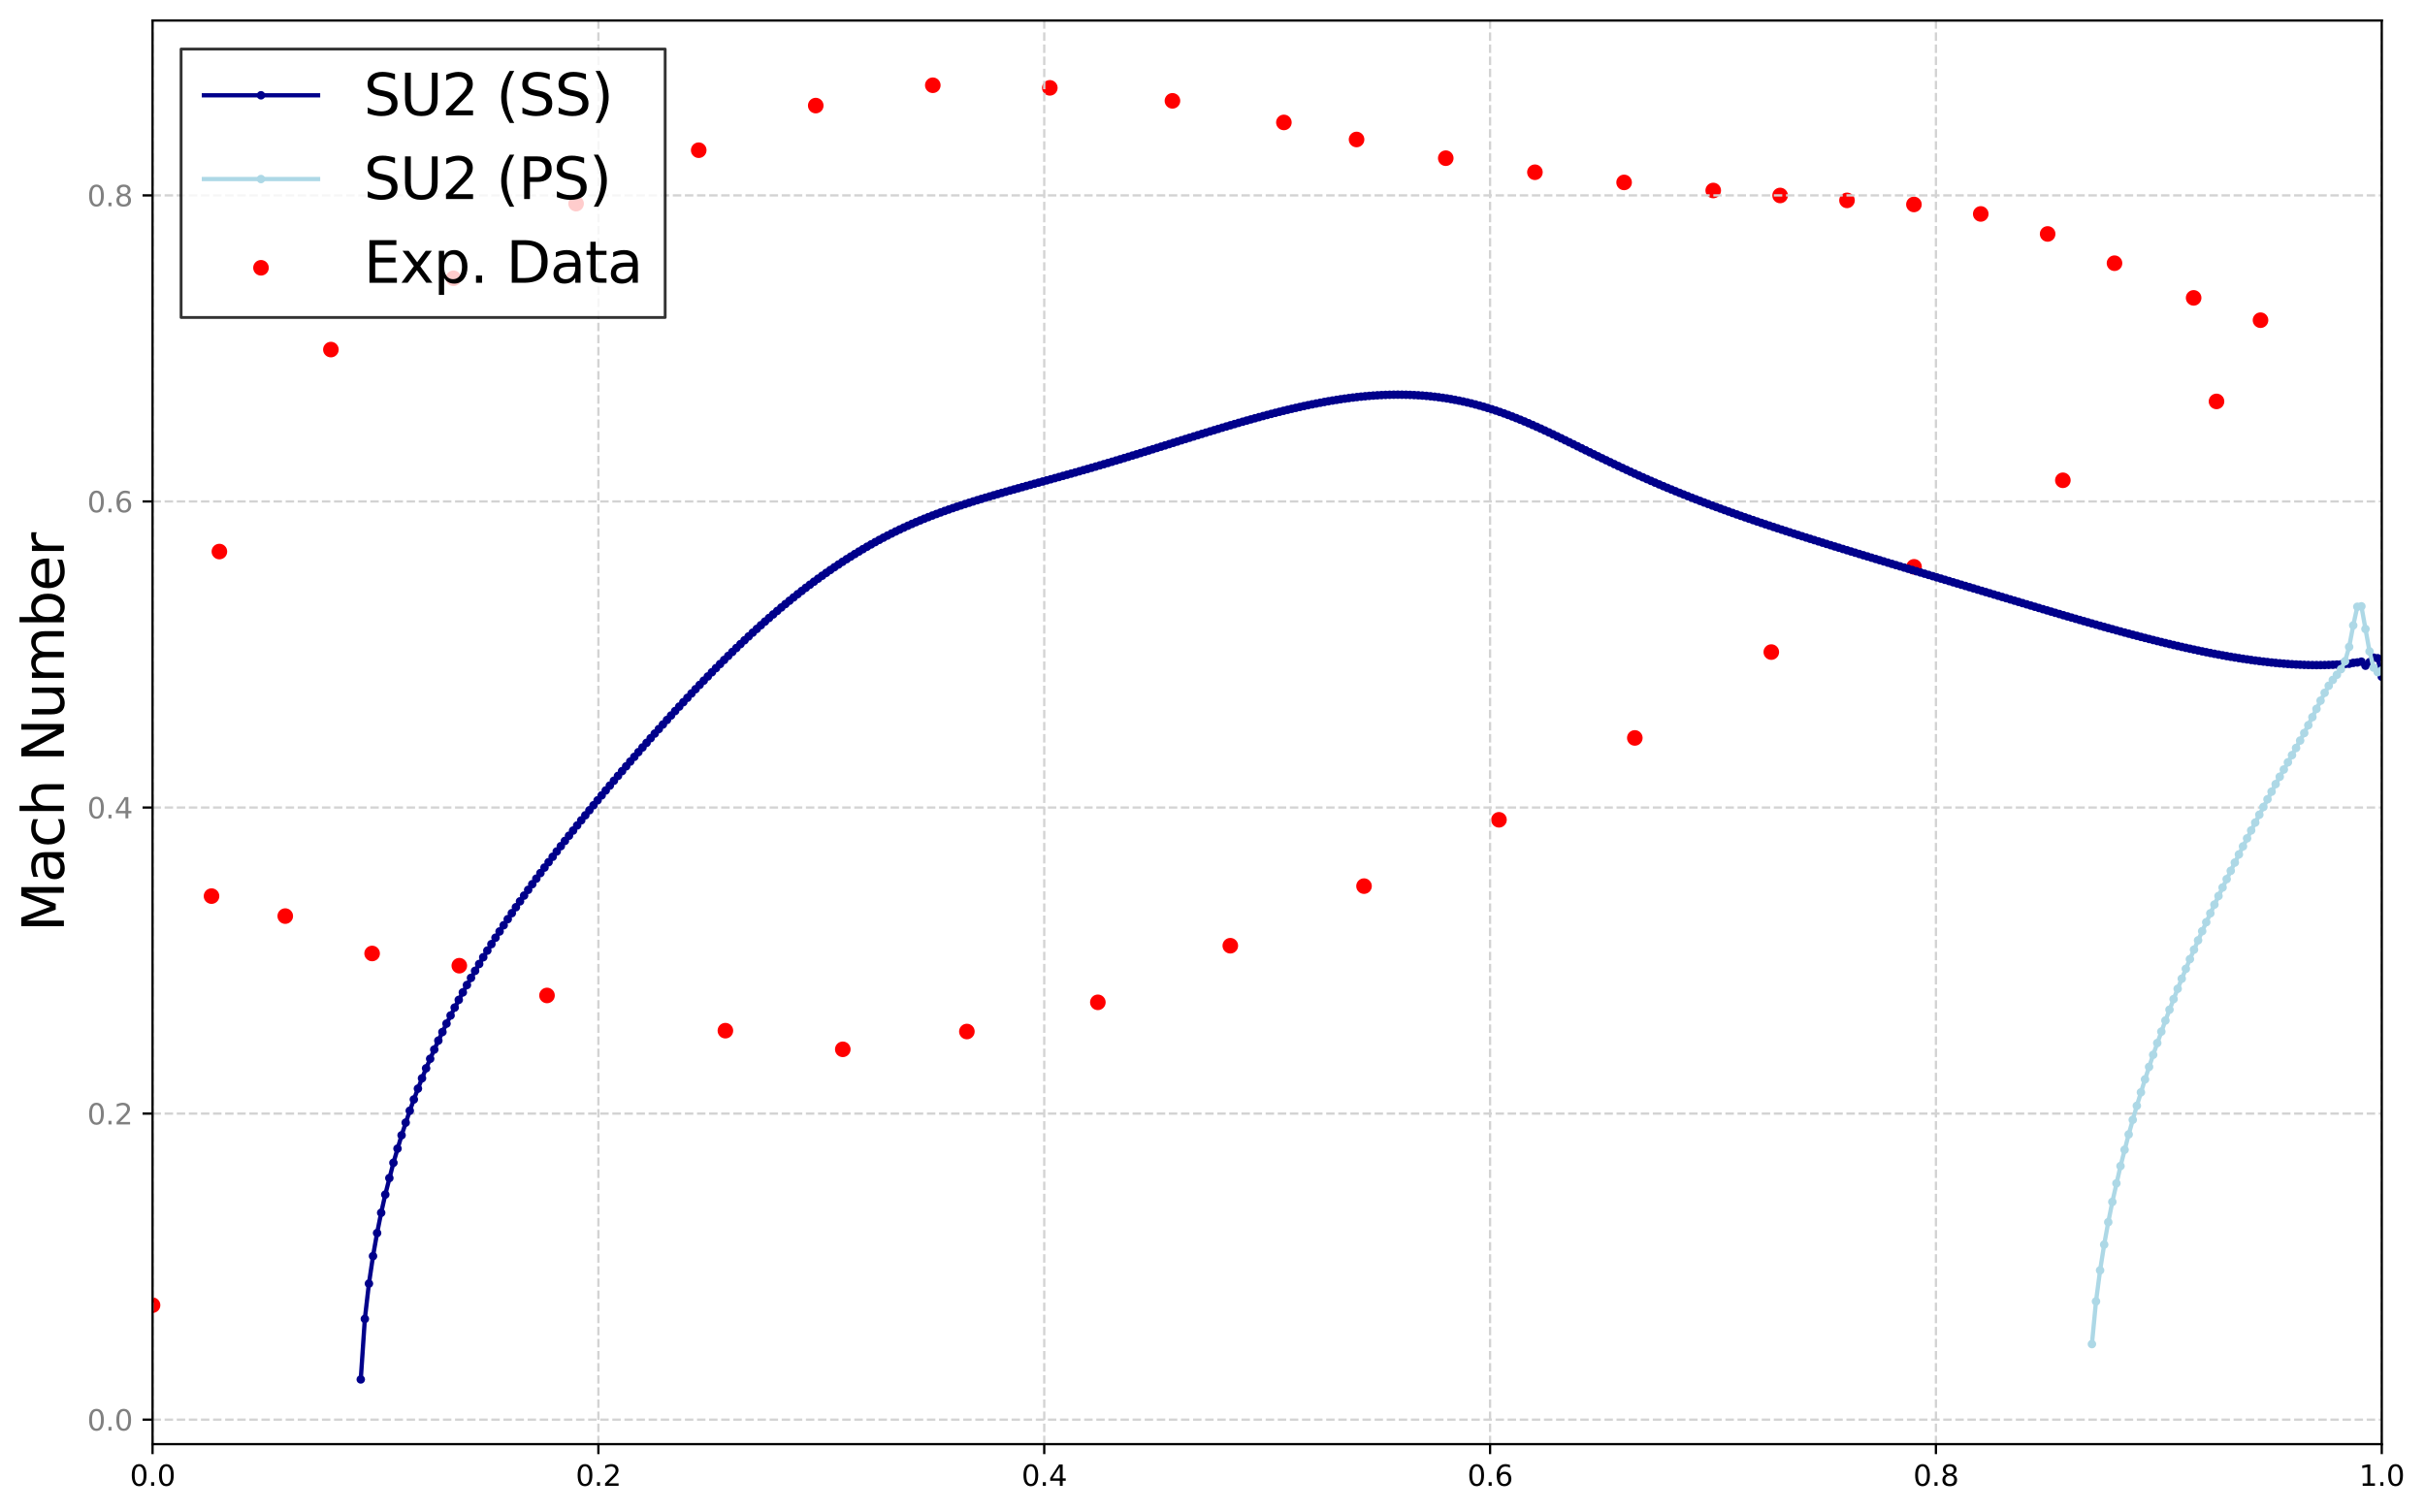 <?xml version="1.0" encoding="utf-8" standalone="no"?>
<!DOCTYPE svg PUBLIC "-//W3C//DTD SVG 1.1//EN"
  "http://www.w3.org/Graphics/SVG/1.1/DTD/svg11.dtd">
<svg xmlns:xlink="http://www.w3.org/1999/xlink" width="849.811pt" height="530.038pt" viewBox="0 0 849.811 530.038" xmlns="http://www.w3.org/2000/svg" version="1.1">
 <defs>
  <style type="text/css">*{stroke-linejoin: round; stroke-linecap: butt}</style>
 </defs>
 <g id="figure_1">
  <g id="patch_1">
   <path d="M 0 530.038 
L 849.811 530.038 
L 849.811 0 
L 0 0 
z
" style="fill: #ffffff"/>
  </g>
  <g id="axes_1">
   <g id="patch_2">
    <path d="M 53.459 506.16 
L 834.659 506.16 
L 834.659 7.2 
L 53.459 7.2 
z
" style="fill: #ffffff"/>
   </g>
   <g id="PathCollection_1">
    <defs>
     <path id="m0483f0e806" d="M 0 2.236 
C 0.593 2.236 1.162 2 1.581 1.581 
C 2 1.162 2.236 0.593 2.236 0 
C 2.236 -0.593 2 -1.162 1.581 -1.581 
C 1.162 -2 0.593 -2.236 0 -2.236 
C -0.593 -2.236 -1.162 -2 -1.581 -1.581 
C -2 -1.162 -2.236 -0.593 -2.236 0 
C -2.236 0.593 -2 1.162 -1.581 1.581 
C -1.162 2 -0.593 2.236 0 2.236 
z
" style="stroke: #ff0000"/>
    </defs>
    <g clip-path="url(#peec24339df)">
     <use xlink:href="#m0483f0e806" x="776.748" y="140.692" style="fill: #ff0000; stroke: #ff0000"/>
     <use xlink:href="#m0483f0e806" x="722.904" y="168.338" style="fill: #ff0000; stroke: #ff0000"/>
     <use xlink:href="#m0483f0e806" x="670.755" y="198.665" style="fill: #ff0000; stroke: #ff0000"/>
     <use xlink:href="#m0483f0e806" x="620.729" y="228.548" style="fill: #ff0000; stroke: #ff0000"/>
     <use xlink:href="#m0483f0e806" x="572.902" y="258.637" style="fill: #ff0000; stroke: #ff0000"/>
     <use xlink:href="#m0483f0e806" x="525.296" y="287.331" style="fill: #ff0000; stroke: #ff0000"/>
     <use xlink:href="#m0483f0e806" x="478.006" y="310.576" style="fill: #ff0000; stroke: #ff0000"/>
     <use xlink:href="#m0483f0e806" x="431.145" y="331.471" style="fill: #ff0000; stroke: #ff0000"/>
     <use xlink:href="#m0483f0e806" x="384.73" y="351.306" style="fill: #ff0000; stroke: #ff0000"/>
     <use xlink:href="#m0483f0e806" x="338.829" y="361.541" style="fill: #ff0000; stroke: #ff0000"/>
     <use xlink:href="#m0483f0e806" x="295.345" y="367.777" style="fill: #ff0000; stroke: #ff0000"/>
     <use xlink:href="#m0483f0e806" x="254.203" y="361.242" style="fill: #ff0000; stroke: #ff0000"/>
     <use xlink:href="#m0483f0e806" x="191.691" y="348.896" style="fill: #ff0000; stroke: #ff0000"/>
     <use xlink:href="#m0483f0e806" x="160.958" y="338.47" style="fill: #ff0000; stroke: #ff0000"/>
     <use xlink:href="#m0483f0e806" x="130.404" y="334.184" style="fill: #ff0000; stroke: #ff0000"/>
     <use xlink:href="#m0483f0e806" x="99.963" y="321.081" style="fill: #ff0000; stroke: #ff0000"/>
     <use xlink:href="#m0483f0e806" x="74.125" y="314.078" style="fill: #ff0000; stroke: #ff0000"/>
     <use xlink:href="#m0483f0e806" x="53.459" y="457.453" style="fill: #ff0000; stroke: #ff0000"/>
     <use xlink:href="#m0483f0e806" x="76.883" y="193.315" style="fill: #ff0000; stroke: #ff0000"/>
     <use xlink:href="#m0483f0e806" x="115.956" y="122.525" style="fill: #ff0000; stroke: #ff0000"/>
     <use xlink:href="#m0483f0e806" x="158.919" y="97.538" style="fill: #ff0000; stroke: #ff0000"/>
     <use xlink:href="#m0483f0e806" x="201.884" y="71.372" style="fill: #ff0000; stroke: #ff0000"/>
     <use xlink:href="#m0483f0e806" x="244.859" y="52.645" style="fill: #ff0000; stroke: #ff0000"/>
     <use xlink:href="#m0483f0e806" x="285.868" y="37.007" style="fill: #ff0000; stroke: #ff0000"/>
     <use xlink:href="#m0483f0e806" x="326.888" y="29.88" style="fill: #ff0000; stroke: #ff0000"/>
     <use xlink:href="#m0483f0e806" x="367.894" y="30.79" style="fill: #ff0000; stroke: #ff0000"/>
     <use xlink:href="#m0483f0e806" x="410.87" y="35.344" style="fill: #ff0000; stroke: #ff0000"/>
     <use xlink:href="#m0483f0e806" x="449.921" y="42.911" style="fill: #ff0000; stroke: #ff0000"/>
     <use xlink:href="#m0483f0e806" x="475.391" y="48.887" style="fill: #ff0000; stroke: #ff0000"/>
     <use xlink:href="#m0483f0e806" x="506.65" y="55.442" style="fill: #ff0000; stroke: #ff0000"/>
     <use xlink:href="#m0483f0e806" x="537.893" y="60.37" style="fill: #ff0000; stroke: #ff0000"/>
     <use xlink:href="#m0483f0e806" x="569.147" y="63.937" style="fill: #ff0000; stroke: #ff0000"/>
     <use xlink:href="#m0483f0e806" x="600.381" y="66.767" style="fill: #ff0000; stroke: #ff0000"/>
     <use xlink:href="#m0483f0e806" x="623.822" y="68.509" style="fill: #ff0000; stroke: #ff0000"/>
     <use xlink:href="#m0483f0e806" x="647.258" y="70.23" style="fill: #ff0000; stroke: #ff0000"/>
     <use xlink:href="#m0483f0e806" x="670.709" y="71.66" style="fill: #ff0000; stroke: #ff0000"/>
     <use xlink:href="#m0483f0e806" x="694.127" y="74.982" style="fill: #ff0000; stroke: #ff0000"/>
     <use xlink:href="#m0483f0e806" x="717.571" y="81.996" style="fill: #ff0000; stroke: #ff0000"/>
     <use xlink:href="#m0483f0e806" x="741.002" y="92.253" style="fill: #ff0000; stroke: #ff0000"/>
     <use xlink:href="#m0483f0e806" x="768.732" y="104.404" style="fill: #ff0000; stroke: #ff0000"/>
     <use xlink:href="#m0483f0e806" x="792.168" y="112.225" style="fill: #ff0000; stroke: #ff0000"/>
    </g>
   </g>
   <g id="matplotlib.axis_1">
    <g id="xtick_1">
     <g id="line2d_1">
      <path d="M 53.459 506.16 
L 53.459 7.2 
" clip-path="url(#peec24339df)" style="fill: none; stroke-dasharray: 2.96,1.28; stroke-dashoffset: 0; stroke: #d3d3d3; stroke-width: 0.8"/>
     </g>
     <g id="line2d_2">
      <defs>
       <path id="m3ba5069cd8" d="M 0 0 
L 0 3.5 
" style="stroke: #000000; stroke-width: 0.8"/>
      </defs>
      <g>
       <use xlink:href="#m3ba5069cd8" x="53.459" y="506.16" style="stroke: #000000; stroke-width: 0.8"/>
      </g>
     </g>
     <g id="text_1">
      <!-- 0.0 -->
      <g transform="translate(45.508 520.758) scale(0.1 -0.1)">
       <defs>
        <path id="DejaVuSans-30" d="M 2034 4250 
Q 1547 4250 1301 3770 
Q 1056 3291 1056 2328 
Q 1056 1369 1301 889 
Q 1547 409 2034 409 
Q 2525 409 2770 889 
Q 3016 1369 3016 2328 
Q 3016 3291 2770 3770 
Q 2525 4250 2034 4250 
z
M 2034 4750 
Q 2819 4750 3233 4129 
Q 3647 3509 3647 2328 
Q 3647 1150 3233 529 
Q 2819 -91 2034 -91 
Q 1250 -91 836 529 
Q 422 1150 422 2328 
Q 422 3509 836 4129 
Q 1250 4750 2034 4750 
z
" transform="scale(0.016)"/>
        <path id="DejaVuSans-2e" d="M 684 794 
L 1344 794 
L 1344 0 
L 684 0 
L 684 794 
z
" transform="scale(0.016)"/>
       </defs>
       <use xlink:href="#DejaVuSans-30"/>
       <use xlink:href="#DejaVuSans-2e" transform="translate(63.623 0)"/>
       <use xlink:href="#DejaVuSans-30" transform="translate(95.41 0)"/>
      </g>
     </g>
    </g>
    <g id="xtick_2">
     <g id="line2d_3">
      <path d="M 209.699 506.16 
L 209.699 7.2 
" clip-path="url(#peec24339df)" style="fill: none; stroke-dasharray: 2.96,1.28; stroke-dashoffset: 0; stroke: #d3d3d3; stroke-width: 0.8"/>
     </g>
     <g id="line2d_4">
      <g>
       <use xlink:href="#m3ba5069cd8" x="209.699" y="506.16" style="stroke: #000000; stroke-width: 0.8"/>
      </g>
     </g>
     <g id="text_2">
      <!-- 0.2 -->
      <g transform="translate(201.748 520.758) scale(0.1 -0.1)">
       <defs>
        <path id="DejaVuSans-32" d="M 1228 531 
L 3431 531 
L 3431 0 
L 469 0 
L 469 531 
Q 828 903 1448 1529 
Q 2069 2156 2228 2338 
Q 2531 2678 2651 2914 
Q 2772 3150 2772 3378 
Q 2772 3750 2511 3984 
Q 2250 4219 1831 4219 
Q 1534 4219 1204 4116 
Q 875 4013 500 3803 
L 500 4441 
Q 881 4594 1212 4672 
Q 1544 4750 1819 4750 
Q 2544 4750 2975 4387 
Q 3406 4025 3406 3419 
Q 3406 3131 3298 2873 
Q 3191 2616 2906 2266 
Q 2828 2175 2409 1742 
Q 1991 1309 1228 531 
z
" transform="scale(0.016)"/>
       </defs>
       <use xlink:href="#DejaVuSans-30"/>
       <use xlink:href="#DejaVuSans-2e" transform="translate(63.623 0)"/>
       <use xlink:href="#DejaVuSans-32" transform="translate(95.41 0)"/>
      </g>
     </g>
    </g>
    <g id="xtick_3">
     <g id="line2d_5">
      <path d="M 365.939 506.16 
L 365.939 7.2 
" clip-path="url(#peec24339df)" style="fill: none; stroke-dasharray: 2.96,1.28; stroke-dashoffset: 0; stroke: #d3d3d3; stroke-width: 0.8"/>
     </g>
     <g id="line2d_6">
      <g>
       <use xlink:href="#m3ba5069cd8" x="365.939" y="506.16" style="stroke: #000000; stroke-width: 0.8"/>
      </g>
     </g>
     <g id="text_3">
      <!-- 0.4 -->
      <g transform="translate(357.988 520.758) scale(0.1 -0.1)">
       <defs>
        <path id="DejaVuSans-34" d="M 2419 4116 
L 825 1625 
L 2419 1625 
L 2419 4116 
z
M 2253 4666 
L 3047 4666 
L 3047 1625 
L 3713 1625 
L 3713 1100 
L 3047 1100 
L 3047 0 
L 2419 0 
L 2419 1100 
L 313 1100 
L 313 1709 
L 2253 4666 
z
" transform="scale(0.016)"/>
       </defs>
       <use xlink:href="#DejaVuSans-30"/>
       <use xlink:href="#DejaVuSans-2e" transform="translate(63.623 0)"/>
       <use xlink:href="#DejaVuSans-34" transform="translate(95.41 0)"/>
      </g>
     </g>
    </g>
    <g id="xtick_4">
     <g id="line2d_7">
      <path d="M 522.179 506.16 
L 522.179 7.2 
" clip-path="url(#peec24339df)" style="fill: none; stroke-dasharray: 2.96,1.28; stroke-dashoffset: 0; stroke: #d3d3d3; stroke-width: 0.8"/>
     </g>
     <g id="line2d_8">
      <g>
       <use xlink:href="#m3ba5069cd8" x="522.179" y="506.16" style="stroke: #000000; stroke-width: 0.8"/>
      </g>
     </g>
     <g id="text_4">
      <!-- 0.6 -->
      <g transform="translate(514.228 520.758) scale(0.1 -0.1)">
       <defs>
        <path id="DejaVuSans-36" d="M 2113 2584 
Q 1688 2584 1439 2293 
Q 1191 2003 1191 1497 
Q 1191 994 1439 701 
Q 1688 409 2113 409 
Q 2538 409 2786 701 
Q 3034 994 3034 1497 
Q 3034 2003 2786 2293 
Q 2538 2584 2113 2584 
z
M 3366 4563 
L 3366 3988 
Q 3128 4100 2886 4159 
Q 2644 4219 2406 4219 
Q 1781 4219 1451 3797 
Q 1122 3375 1075 2522 
Q 1259 2794 1537 2939 
Q 1816 3084 2150 3084 
Q 2853 3084 3261 2657 
Q 3669 2231 3669 1497 
Q 3669 778 3244 343 
Q 2819 -91 2113 -91 
Q 1303 -91 875 529 
Q 447 1150 447 2328 
Q 447 3434 972 4092 
Q 1497 4750 2381 4750 
Q 2619 4750 2861 4703 
Q 3103 4656 3366 4563 
z
" transform="scale(0.016)"/>
       </defs>
       <use xlink:href="#DejaVuSans-30"/>
       <use xlink:href="#DejaVuSans-2e" transform="translate(63.623 0)"/>
       <use xlink:href="#DejaVuSans-36" transform="translate(95.41 0)"/>
      </g>
     </g>
    </g>
    <g id="xtick_5">
     <g id="line2d_9">
      <path d="M 678.419 506.16 
L 678.419 7.2 
" clip-path="url(#peec24339df)" style="fill: none; stroke-dasharray: 2.96,1.28; stroke-dashoffset: 0; stroke: #d3d3d3; stroke-width: 0.8"/>
     </g>
     <g id="line2d_10">
      <g>
       <use xlink:href="#m3ba5069cd8" x="678.419" y="506.16" style="stroke: #000000; stroke-width: 0.8"/>
      </g>
     </g>
     <g id="text_5">
      <!-- 0.8 -->
      <g transform="translate(670.468 520.758) scale(0.1 -0.1)">
       <defs>
        <path id="DejaVuSans-38" d="M 2034 2216 
Q 1584 2216 1326 1975 
Q 1069 1734 1069 1313 
Q 1069 891 1326 650 
Q 1584 409 2034 409 
Q 2484 409 2743 651 
Q 3003 894 3003 1313 
Q 3003 1734 2745 1975 
Q 2488 2216 2034 2216 
z
M 1403 2484 
Q 997 2584 770 2862 
Q 544 3141 544 3541 
Q 544 4100 942 4425 
Q 1341 4750 2034 4750 
Q 2731 4750 3128 4425 
Q 3525 4100 3525 3541 
Q 3525 3141 3298 2862 
Q 3072 2584 2669 2484 
Q 3125 2378 3379 2068 
Q 3634 1759 3634 1313 
Q 3634 634 3220 271 
Q 2806 -91 2034 -91 
Q 1263 -91 848 271 
Q 434 634 434 1313 
Q 434 1759 690 2068 
Q 947 2378 1403 2484 
z
M 1172 3481 
Q 1172 3119 1398 2916 
Q 1625 2713 2034 2713 
Q 2441 2713 2670 2916 
Q 2900 3119 2900 3481 
Q 2900 3844 2670 4047 
Q 2441 4250 2034 4250 
Q 1625 4250 1398 4047 
Q 1172 3844 1172 3481 
z
" transform="scale(0.016)"/>
       </defs>
       <use xlink:href="#DejaVuSans-30"/>
       <use xlink:href="#DejaVuSans-2e" transform="translate(63.623 0)"/>
       <use xlink:href="#DejaVuSans-38" transform="translate(95.41 0)"/>
      </g>
     </g>
    </g>
    <g id="xtick_6">
     <g id="line2d_11">
      <path d="M 834.659 506.16 
L 834.659 7.2 
" clip-path="url(#peec24339df)" style="fill: none; stroke-dasharray: 2.96,1.28; stroke-dashoffset: 0; stroke: #d3d3d3; stroke-width: 0.8"/>
     </g>
     <g id="line2d_12">
      <g>
       <use xlink:href="#m3ba5069cd8" x="834.659" y="506.16" style="stroke: #000000; stroke-width: 0.8"/>
      </g>
     </g>
     <g id="text_6">
      <!-- 1.0 -->
      <g transform="translate(826.708 520.758) scale(0.1 -0.1)">
       <defs>
        <path id="DejaVuSans-31" d="M 794 531 
L 1825 531 
L 1825 4091 
L 703 3866 
L 703 4441 
L 1819 4666 
L 2450 4666 
L 2450 531 
L 3481 531 
L 3481 0 
L 794 0 
L 794 531 
z
" transform="scale(0.016)"/>
       </defs>
       <use xlink:href="#DejaVuSans-31"/>
       <use xlink:href="#DejaVuSans-2e" transform="translate(63.623 0)"/>
       <use xlink:href="#DejaVuSans-30" transform="translate(95.41 0)"/>
      </g>
     </g>
    </g>
   </g>
   <g id="matplotlib.axis_2">
    <g id="ytick_1">
     <g id="line2d_13">
      <path d="M 53.459 497.576 
L 834.659 497.576 
" clip-path="url(#peec24339df)" style="fill: none; stroke-dasharray: 2.96,1.28; stroke-dashoffset: 0; stroke: #d3d3d3; stroke-width: 0.8"/>
     </g>
     <g id="line2d_14">
      <defs>
       <path id="md07010b14f" d="M 0 0 
L -3.5 0 
" style="stroke: #000000; stroke-width: 0.8"/>
      </defs>
      <g>
       <use xlink:href="#md07010b14f" x="53.459" y="497.576" style="stroke: #000000; stroke-width: 0.8"/>
      </g>
     </g>
     <g id="text_7">
      <!-- 0.0 -->
      <g style="fill: #808080" transform="translate(30.556 501.375) scale(0.1 -0.1)">
       <use xlink:href="#DejaVuSans-30"/>
       <use xlink:href="#DejaVuSans-2e" transform="translate(63.623 0)"/>
       <use xlink:href="#DejaVuSans-30" transform="translate(95.41 0)"/>
      </g>
     </g>
    </g>
    <g id="ytick_2">
     <g id="line2d_15">
      <path d="M 53.459 390.302 
L 834.659 390.302 
" clip-path="url(#peec24339df)" style="fill: none; stroke-dasharray: 2.96,1.28; stroke-dashoffset: 0; stroke: #d3d3d3; stroke-width: 0.8"/>
     </g>
     <g id="line2d_16">
      <g>
       <use xlink:href="#md07010b14f" x="53.459" y="390.302" style="stroke: #000000; stroke-width: 0.8"/>
      </g>
     </g>
     <g id="text_8">
      <!-- 0.2 -->
      <g style="fill: #808080" transform="translate(30.556 394.101) scale(0.1 -0.1)">
       <use xlink:href="#DejaVuSans-30"/>
       <use xlink:href="#DejaVuSans-2e" transform="translate(63.623 0)"/>
       <use xlink:href="#DejaVuSans-32" transform="translate(95.41 0)"/>
      </g>
     </g>
    </g>
    <g id="ytick_3">
     <g id="line2d_17">
      <path d="M 53.459 283.029 
L 834.659 283.029 
" clip-path="url(#peec24339df)" style="fill: none; stroke-dasharray: 2.96,1.28; stroke-dashoffset: 0; stroke: #d3d3d3; stroke-width: 0.8"/>
     </g>
     <g id="line2d_18">
      <g>
       <use xlink:href="#md07010b14f" x="53.459" y="283.029" style="stroke: #000000; stroke-width: 0.8"/>
      </g>
     </g>
     <g id="text_9">
      <!-- 0.4 -->
      <g style="fill: #808080" transform="translate(30.556 286.828) scale(0.1 -0.1)">
       <use xlink:href="#DejaVuSans-30"/>
       <use xlink:href="#DejaVuSans-2e" transform="translate(63.623 0)"/>
       <use xlink:href="#DejaVuSans-34" transform="translate(95.41 0)"/>
      </g>
     </g>
    </g>
    <g id="ytick_4">
     <g id="line2d_19">
      <path d="M 53.459 175.755 
L 834.659 175.755 
" clip-path="url(#peec24339df)" style="fill: none; stroke-dasharray: 2.96,1.28; stroke-dashoffset: 0; stroke: #d3d3d3; stroke-width: 0.8"/>
     </g>
     <g id="line2d_20">
      <g>
       <use xlink:href="#md07010b14f" x="53.459" y="175.755" style="stroke: #000000; stroke-width: 0.8"/>
      </g>
     </g>
     <g id="text_10">
      <!-- 0.6 -->
      <g style="fill: #808080" transform="translate(30.556 179.554) scale(0.1 -0.1)">
       <use xlink:href="#DejaVuSans-30"/>
       <use xlink:href="#DejaVuSans-2e" transform="translate(63.623 0)"/>
       <use xlink:href="#DejaVuSans-36" transform="translate(95.41 0)"/>
      </g>
     </g>
    </g>
    <g id="ytick_5">
     <g id="line2d_21">
      <path d="M 53.459 68.482 
L 834.659 68.482 
" clip-path="url(#peec24339df)" style="fill: none; stroke-dasharray: 2.96,1.28; stroke-dashoffset: 0; stroke: #d3d3d3; stroke-width: 0.8"/>
     </g>
     <g id="line2d_22">
      <g>
       <use xlink:href="#md07010b14f" x="53.459" y="68.482" style="stroke: #000000; stroke-width: 0.8"/>
      </g>
     </g>
     <g id="text_11">
      <!-- 0.8 -->
      <g style="fill: #808080" transform="translate(30.556 72.281) scale(0.1 -0.1)">
       <use xlink:href="#DejaVuSans-30"/>
       <use xlink:href="#DejaVuSans-2e" transform="translate(63.623 0)"/>
       <use xlink:href="#DejaVuSans-38" transform="translate(95.41 0)"/>
      </g>
     </g>
    </g>
    <g id="text_12">
     <!-- Mach Number -->
     <g transform="translate(22.397 326.622) rotate(-90) scale(0.2 -0.2)">
      <defs>
       <path id="DejaVuSans-4d" d="M 628 4666 
L 1569 4666 
L 2759 1491 
L 3956 4666 
L 4897 4666 
L 4897 0 
L 4281 0 
L 4281 4097 
L 3078 897 
L 2444 897 
L 1241 4097 
L 1241 0 
L 628 0 
L 628 4666 
z
" transform="scale(0.016)"/>
       <path id="DejaVuSans-61" d="M 2194 1759 
Q 1497 1759 1228 1600 
Q 959 1441 959 1056 
Q 959 750 1161 570 
Q 1363 391 1709 391 
Q 2188 391 2477 730 
Q 2766 1069 2766 1631 
L 2766 1759 
L 2194 1759 
z
M 3341 1997 
L 3341 0 
L 2766 0 
L 2766 531 
Q 2569 213 2275 61 
Q 1981 -91 1556 -91 
Q 1019 -91 701 211 
Q 384 513 384 1019 
Q 384 1609 779 1909 
Q 1175 2209 1959 2209 
L 2766 2209 
L 2766 2266 
Q 2766 2663 2505 2880 
Q 2244 3097 1772 3097 
Q 1472 3097 1187 3025 
Q 903 2953 641 2809 
L 641 3341 
Q 956 3463 1253 3523 
Q 1550 3584 1831 3584 
Q 2591 3584 2966 3190 
Q 3341 2797 3341 1997 
z
" transform="scale(0.016)"/>
       <path id="DejaVuSans-63" d="M 3122 3366 
L 3122 2828 
Q 2878 2963 2633 3030 
Q 2388 3097 2138 3097 
Q 1578 3097 1268 2742 
Q 959 2388 959 1747 
Q 959 1106 1268 751 
Q 1578 397 2138 397 
Q 2388 397 2633 464 
Q 2878 531 3122 666 
L 3122 134 
Q 2881 22 2623 -34 
Q 2366 -91 2075 -91 
Q 1284 -91 818 406 
Q 353 903 353 1747 
Q 353 2603 823 3093 
Q 1294 3584 2113 3584 
Q 2378 3584 2631 3529 
Q 2884 3475 3122 3366 
z
" transform="scale(0.016)"/>
       <path id="DejaVuSans-68" d="M 3513 2113 
L 3513 0 
L 2938 0 
L 2938 2094 
Q 2938 2591 2744 2837 
Q 2550 3084 2163 3084 
Q 1697 3084 1428 2787 
Q 1159 2491 1159 1978 
L 1159 0 
L 581 0 
L 581 4863 
L 1159 4863 
L 1159 2956 
Q 1366 3272 1645 3428 
Q 1925 3584 2291 3584 
Q 2894 3584 3203 3211 
Q 3513 2838 3513 2113 
z
" transform="scale(0.016)"/>
       <path id="DejaVuSans-20" transform="scale(0.016)"/>
       <path id="DejaVuSans-4e" d="M 628 4666 
L 1478 4666 
L 3547 763 
L 3547 4666 
L 4159 4666 
L 4159 0 
L 3309 0 
L 1241 3903 
L 1241 0 
L 628 0 
L 628 4666 
z
" transform="scale(0.016)"/>
       <path id="DejaVuSans-75" d="M 544 1381 
L 544 3500 
L 1119 3500 
L 1119 1403 
Q 1119 906 1312 657 
Q 1506 409 1894 409 
Q 2359 409 2629 706 
Q 2900 1003 2900 1516 
L 2900 3500 
L 3475 3500 
L 3475 0 
L 2900 0 
L 2900 538 
Q 2691 219 2414 64 
Q 2138 -91 1772 -91 
Q 1169 -91 856 284 
Q 544 659 544 1381 
z
M 1991 3584 
L 1991 3584 
z
" transform="scale(0.016)"/>
       <path id="DejaVuSans-6d" d="M 3328 2828 
Q 3544 3216 3844 3400 
Q 4144 3584 4550 3584 
Q 5097 3584 5394 3201 
Q 5691 2819 5691 2113 
L 5691 0 
L 5113 0 
L 5113 2094 
Q 5113 2597 4934 2840 
Q 4756 3084 4391 3084 
Q 3944 3084 3684 2787 
Q 3425 2491 3425 1978 
L 3425 0 
L 2847 0 
L 2847 2094 
Q 2847 2600 2669 2842 
Q 2491 3084 2119 3084 
Q 1678 3084 1418 2786 
Q 1159 2488 1159 1978 
L 1159 0 
L 581 0 
L 581 3500 
L 1159 3500 
L 1159 2956 
Q 1356 3278 1631 3431 
Q 1906 3584 2284 3584 
Q 2666 3584 2933 3390 
Q 3200 3197 3328 2828 
z
" transform="scale(0.016)"/>
       <path id="DejaVuSans-62" d="M 3116 1747 
Q 3116 2381 2855 2742 
Q 2594 3103 2138 3103 
Q 1681 3103 1420 2742 
Q 1159 2381 1159 1747 
Q 1159 1113 1420 752 
Q 1681 391 2138 391 
Q 2594 391 2855 752 
Q 3116 1113 3116 1747 
z
M 1159 2969 
Q 1341 3281 1617 3432 
Q 1894 3584 2278 3584 
Q 2916 3584 3314 3078 
Q 3713 2572 3713 1747 
Q 3713 922 3314 415 
Q 2916 -91 2278 -91 
Q 1894 -91 1617 61 
Q 1341 213 1159 525 
L 1159 0 
L 581 0 
L 581 4863 
L 1159 4863 
L 1159 2969 
z
" transform="scale(0.016)"/>
       <path id="DejaVuSans-65" d="M 3597 1894 
L 3597 1613 
L 953 1613 
Q 991 1019 1311 708 
Q 1631 397 2203 397 
Q 2534 397 2845 478 
Q 3156 559 3463 722 
L 3463 178 
Q 3153 47 2828 -22 
Q 2503 -91 2169 -91 
Q 1331 -91 842 396 
Q 353 884 353 1716 
Q 353 2575 817 3079 
Q 1281 3584 2069 3584 
Q 2775 3584 3186 3129 
Q 3597 2675 3597 1894 
z
M 3022 2063 
Q 3016 2534 2758 2815 
Q 2500 3097 2075 3097 
Q 1594 3097 1305 2825 
Q 1016 2553 972 2059 
L 3022 2063 
z
" transform="scale(0.016)"/>
       <path id="DejaVuSans-72" d="M 2631 2963 
Q 2534 3019 2420 3045 
Q 2306 3072 2169 3072 
Q 1681 3072 1420 2755 
Q 1159 2438 1159 1844 
L 1159 0 
L 581 0 
L 581 3500 
L 1159 3500 
L 1159 2956 
Q 1341 3275 1631 3429 
Q 1922 3584 2338 3584 
Q 2397 3584 2469 3576 
Q 2541 3569 2628 3553 
L 2631 2963 
z
" transform="scale(0.016)"/>
      </defs>
      <use xlink:href="#DejaVuSans-4d"/>
      <use xlink:href="#DejaVuSans-61" transform="translate(86.279 0)"/>
      <use xlink:href="#DejaVuSans-63" transform="translate(147.559 0)"/>
      <use xlink:href="#DejaVuSans-68" transform="translate(202.539 0)"/>
      <use xlink:href="#DejaVuSans-20" transform="translate(265.918 0)"/>
      <use xlink:href="#DejaVuSans-4e" transform="translate(297.705 0)"/>
      <use xlink:href="#DejaVuSans-75" transform="translate(372.51 0)"/>
      <use xlink:href="#DejaVuSans-6d" transform="translate(435.889 0)"/>
      <use xlink:href="#DejaVuSans-62" transform="translate(533.301 0)"/>
      <use xlink:href="#DejaVuSans-65" transform="translate(596.777 0)"/>
      <use xlink:href="#DejaVuSans-72" transform="translate(658.301 0)"/>
     </g>
    </g>
   </g>
   <g id="line2d_23">
    <path d="M 126.425 483.48 
L 127.856 462.269 
L 129.287 449.897 
L 130.718 440.253 
L 132.149 432.166 
L 133.579 425.064 
L 135.01 418.691 
L 137.872 407.545 
L 140.733 397.904 
L 143.595 389.31 
L 146.457 381.549 
L 149.318 374.435 
L 152.18 367.858 
L 155.042 361.713 
L 157.903 355.92 
L 162.196 347.819 
L 166.488 340.269 
L 170.781 333.172 
L 176.504 324.291 
L 182.227 315.911 
L 189.381 306.004 
L 195.104 298.425 
L 202.259 289.307 
L 209.413 280.5 
L 217.997 270.268 
L 225.152 261.982 
L 235.167 250.77 
L 243.752 241.545 
L 250.906 234.173 
L 258.06 227.117 
L 265.214 220.428 
L 270.938 215.353 
L 276.661 210.549 
L 282.384 206.021 
L 288.107 201.793 
L 293.831 197.852 
L 299.554 194.186 
L 305.277 190.806 
L 311 187.715 
L 316.724 184.916 
L 322.447 182.41 
L 328.17 180.147 
L 335.324 177.607 
L 343.909 174.871 
L 355.356 171.538 
L 389.695 161.841 
L 405.434 157.002 
L 428.327 149.904 
L 439.774 146.603 
L 448.359 144.336 
L 455.513 142.639 
L 462.667 141.152 
L 469.821 139.927 
L 475.544 139.171 
L 481.267 138.641 
L 486.991 138.365 
L 492.714 138.36 
L 498.437 138.641 
L 502.73 139.052 
L 507.022 139.644 
L 511.315 140.425 
L 515.607 141.396 
L 519.899 142.556 
L 525.623 144.396 
L 531.346 146.538 
L 537.069 148.945 
L 544.223 152.238 
L 558.531 159.226 
L 569.978 164.685 
L 579.994 169.163 
L 588.579 172.748 
L 598.594 176.652 
L 608.61 180.303 
L 620.057 184.228 
L 632.934 188.402 
L 651.535 194.161 
L 684.443 204.082 
L 737.384 219.733 
L 747.399 222.473 
L 760.277 225.729 
L 770.292 227.992 
L 778.877 229.689 
L 786.031 230.895 
L 793.185 231.879 
L 800.34 232.602 
L 806.063 232.969 
L 811.786 233.109 
L 817.509 232.998 
L 823.233 232.643 
L 824.663 232.332 
L 826.094 232.18 
L 827.525 231.909 
L 828.955 233.321 
L 830.383 232.083 
L 831.807 230.503 
L 833.233 230.699 
L 834.659 237.183 
L 834.659 237.183 
" clip-path="url(#peec24339df)" style="fill: none; stroke: #00008b; stroke-width: 1.5; stroke-linecap: square"/>
    <defs>
     <path id="m0ba68bda70" d="M 0 1 
C 0.265 1 0.52 0.895 0.707 0.707 
C 0.895 0.52 1 0.265 1 0 
C 1 -0.265 0.895 -0.52 0.707 -0.707 
C 0.52 -0.895 0.265 -1 0 -1 
C -0.265 -1 -0.52 -0.895 -0.707 -0.707 
C -0.895 -0.52 -1 -0.265 -1 0 
C -1 0.265 -0.895 0.52 -0.707 0.707 
C -0.52 0.895 -0.265 1 0 1 
z
" style="stroke: #00008b"/>
    </defs>
    <g clip-path="url(#peec24339df)">
     <use xlink:href="#m0ba68bda70" x="126.425" y="483.48" style="fill: #00008b; stroke: #00008b"/>
     <use xlink:href="#m0ba68bda70" x="127.856" y="462.269" style="fill: #00008b; stroke: #00008b"/>
     <use xlink:href="#m0ba68bda70" x="129.287" y="449.897" style="fill: #00008b; stroke: #00008b"/>
     <use xlink:href="#m0ba68bda70" x="130.718" y="440.253" style="fill: #00008b; stroke: #00008b"/>
     <use xlink:href="#m0ba68bda70" x="132.149" y="432.166" style="fill: #00008b; stroke: #00008b"/>
     <use xlink:href="#m0ba68bda70" x="133.579" y="425.064" style="fill: #00008b; stroke: #00008b"/>
     <use xlink:href="#m0ba68bda70" x="135.01" y="418.691" style="fill: #00008b; stroke: #00008b"/>
     <use xlink:href="#m0ba68bda70" x="136.441" y="412.907" style="fill: #00008b; stroke: #00008b"/>
     <use xlink:href="#m0ba68bda70" x="137.872" y="407.545" style="fill: #00008b; stroke: #00008b"/>
     <use xlink:href="#m0ba68bda70" x="139.303" y="402.576" style="fill: #00008b; stroke: #00008b"/>
     <use xlink:href="#m0ba68bda70" x="140.733" y="397.904" style="fill: #00008b; stroke: #00008b"/>
     <use xlink:href="#m0ba68bda70" x="142.164" y="393.475" style="fill: #00008b; stroke: #00008b"/>
     <use xlink:href="#m0ba68bda70" x="143.595" y="389.31" style="fill: #00008b; stroke: #00008b"/>
     <use xlink:href="#m0ba68bda70" x="145.026" y="385.343" style="fill: #00008b; stroke: #00008b"/>
     <use xlink:href="#m0ba68bda70" x="146.457" y="381.549" style="fill: #00008b; stroke: #00008b"/>
     <use xlink:href="#m0ba68bda70" x="147.888" y="377.932" style="fill: #00008b; stroke: #00008b"/>
     <use xlink:href="#m0ba68bda70" x="149.318" y="374.435" style="fill: #00008b; stroke: #00008b"/>
     <use xlink:href="#m0ba68bda70" x="150.749" y="371.09" style="fill: #00008b; stroke: #00008b"/>
     <use xlink:href="#m0ba68bda70" x="152.18" y="367.858" style="fill: #00008b; stroke: #00008b"/>
     <use xlink:href="#m0ba68bda70" x="153.611" y="364.725" style="fill: #00008b; stroke: #00008b"/>
     <use xlink:href="#m0ba68bda70" x="155.042" y="361.713" style="fill: #00008b; stroke: #00008b"/>
     <use xlink:href="#m0ba68bda70" x="156.472" y="358.764" style="fill: #00008b; stroke: #00008b"/>
     <use xlink:href="#m0ba68bda70" x="157.903" y="355.92" style="fill: #00008b; stroke: #00008b"/>
     <use xlink:href="#m0ba68bda70" x="159.334" y="353.15" style="fill: #00008b; stroke: #00008b"/>
     <use xlink:href="#m0ba68bda70" x="160.765" y="350.45" style="fill: #00008b; stroke: #00008b"/>
     <use xlink:href="#m0ba68bda70" x="162.196" y="347.819" style="fill: #00008b; stroke: #00008b"/>
     <use xlink:href="#m0ba68bda70" x="163.627" y="345.244" style="fill: #00008b; stroke: #00008b"/>
     <use xlink:href="#m0ba68bda70" x="165.057" y="342.736" style="fill: #00008b; stroke: #00008b"/>
     <use xlink:href="#m0ba68bda70" x="166.488" y="340.269" style="fill: #00008b; stroke: #00008b"/>
     <use xlink:href="#m0ba68bda70" x="167.919" y="337.867" style="fill: #00008b; stroke: #00008b"/>
     <use xlink:href="#m0ba68bda70" x="169.35" y="335.5" style="fill: #00008b; stroke: #00008b"/>
     <use xlink:href="#m0ba68bda70" x="170.781" y="333.172" style="fill: #00008b; stroke: #00008b"/>
     <use xlink:href="#m0ba68bda70" x="172.211" y="330.904" style="fill: #00008b; stroke: #00008b"/>
     <use xlink:href="#m0ba68bda70" x="173.642" y="328.659" style="fill: #00008b; stroke: #00008b"/>
     <use xlink:href="#m0ba68bda70" x="175.073" y="326.464" style="fill: #00008b; stroke: #00008b"/>
     <use xlink:href="#m0ba68bda70" x="176.504" y="324.291" style="fill: #00008b; stroke: #00008b"/>
     <use xlink:href="#m0ba68bda70" x="177.935" y="322.149" style="fill: #00008b; stroke: #00008b"/>
     <use xlink:href="#m0ba68bda70" x="179.365" y="320.054" style="fill: #00008b; stroke: #00008b"/>
     <use xlink:href="#m0ba68bda70" x="180.796" y="317.963" style="fill: #00008b; stroke: #00008b"/>
     <use xlink:href="#m0ba68bda70" x="182.227" y="315.911" style="fill: #00008b; stroke: #00008b"/>
     <use xlink:href="#m0ba68bda70" x="183.658" y="313.893" style="fill: #00008b; stroke: #00008b"/>
     <use xlink:href="#m0ba68bda70" x="185.089" y="311.885" style="fill: #00008b; stroke: #00008b"/>
     <use xlink:href="#m0ba68bda70" x="186.52" y="309.896" style="fill: #00008b; stroke: #00008b"/>
     <use xlink:href="#m0ba68bda70" x="187.95" y="307.946" style="fill: #00008b; stroke: #00008b"/>
     <use xlink:href="#m0ba68bda70" x="189.381" y="306.004" style="fill: #00008b; stroke: #00008b"/>
     <use xlink:href="#m0ba68bda70" x="190.812" y="304.074" style="fill: #00008b; stroke: #00008b"/>
     <use xlink:href="#m0ba68bda70" x="192.243" y="302.18" style="fill: #00008b; stroke: #00008b"/>
     <use xlink:href="#m0ba68bda70" x="193.674" y="300.296" style="fill: #00008b; stroke: #00008b"/>
     <use xlink:href="#m0ba68bda70" x="195.104" y="298.425" style="fill: #00008b; stroke: #00008b"/>
     <use xlink:href="#m0ba68bda70" x="196.535" y="296.574" style="fill: #00008b; stroke: #00008b"/>
     <use xlink:href="#m0ba68bda70" x="197.966" y="294.731" style="fill: #00008b; stroke: #00008b"/>
     <use xlink:href="#m0ba68bda70" x="199.397" y="292.913" style="fill: #00008b; stroke: #00008b"/>
     <use xlink:href="#m0ba68bda70" x="200.828" y="291.107" style="fill: #00008b; stroke: #00008b"/>
     <use xlink:href="#m0ba68bda70" x="202.259" y="289.307" style="fill: #00008b; stroke: #00008b"/>
     <use xlink:href="#m0ba68bda70" x="203.689" y="287.518" style="fill: #00008b; stroke: #00008b"/>
     <use xlink:href="#m0ba68bda70" x="205.12" y="285.749" style="fill: #00008b; stroke: #00008b"/>
     <use xlink:href="#m0ba68bda70" x="206.551" y="283.984" style="fill: #00008b; stroke: #00008b"/>
     <use xlink:href="#m0ba68bda70" x="207.982" y="282.232" style="fill: #00008b; stroke: #00008b"/>
     <use xlink:href="#m0ba68bda70" x="209.413" y="280.5" style="fill: #00008b; stroke: #00008b"/>
     <use xlink:href="#m0ba68bda70" x="210.843" y="278.768" style="fill: #00008b; stroke: #00008b"/>
     <use xlink:href="#m0ba68bda70" x="212.274" y="277.042" style="fill: #00008b; stroke: #00008b"/>
     <use xlink:href="#m0ba68bda70" x="213.705" y="275.343" style="fill: #00008b; stroke: #00008b"/>
     <use xlink:href="#m0ba68bda70" x="215.136" y="273.64" style="fill: #00008b; stroke: #00008b"/>
     <use xlink:href="#m0ba68bda70" x="216.567" y="271.945" style="fill: #00008b; stroke: #00008b"/>
     <use xlink:href="#m0ba68bda70" x="217.997" y="270.268" style="fill: #00008b; stroke: #00008b"/>
     <use xlink:href="#m0ba68bda70" x="219.428" y="268.588" style="fill: #00008b; stroke: #00008b"/>
     <use xlink:href="#m0ba68bda70" x="220.859" y="266.925" style="fill: #00008b; stroke: #00008b"/>
     <use xlink:href="#m0ba68bda70" x="222.29" y="265.275" style="fill: #00008b; stroke: #00008b"/>
     <use xlink:href="#m0ba68bda70" x="223.721" y="263.616" style="fill: #00008b; stroke: #00008b"/>
     <use xlink:href="#m0ba68bda70" x="225.152" y="261.982" style="fill: #00008b; stroke: #00008b"/>
     <use xlink:href="#m0ba68bda70" x="226.582" y="260.361" style="fill: #00008b; stroke: #00008b"/>
     <use xlink:href="#m0ba68bda70" x="228.013" y="258.731" style="fill: #00008b; stroke: #00008b"/>
     <use xlink:href="#m0ba68bda70" x="229.444" y="257.116" style="fill: #00008b; stroke: #00008b"/>
     <use xlink:href="#m0ba68bda70" x="230.875" y="255.527" style="fill: #00008b; stroke: #00008b"/>
     <use xlink:href="#m0ba68bda70" x="232.306" y="253.926" style="fill: #00008b; stroke: #00008b"/>
     <use xlink:href="#m0ba68bda70" x="233.736" y="252.341" style="fill: #00008b; stroke: #00008b"/>
     <use xlink:href="#m0ba68bda70" x="235.167" y="250.77" style="fill: #00008b; stroke: #00008b"/>
     <use xlink:href="#m0ba68bda70" x="236.598" y="249.206" style="fill: #00008b; stroke: #00008b"/>
     <use xlink:href="#m0ba68bda70" x="238.029" y="247.648" style="fill: #00008b; stroke: #00008b"/>
     <use xlink:href="#m0ba68bda70" x="239.46" y="246.109" style="fill: #00008b; stroke: #00008b"/>
     <use xlink:href="#m0ba68bda70" x="240.89" y="244.579" style="fill: #00008b; stroke: #00008b"/>
     <use xlink:href="#m0ba68bda70" x="242.321" y="243.05" style="fill: #00008b; stroke: #00008b"/>
     <use xlink:href="#m0ba68bda70" x="243.752" y="241.545" style="fill: #00008b; stroke: #00008b"/>
     <use xlink:href="#m0ba68bda70" x="245.183" y="240.044" style="fill: #00008b; stroke: #00008b"/>
     <use xlink:href="#m0ba68bda70" x="246.614" y="238.563" style="fill: #00008b; stroke: #00008b"/>
     <use xlink:href="#m0ba68bda70" x="248.045" y="237.088" style="fill: #00008b; stroke: #00008b"/>
     <use xlink:href="#m0ba68bda70" x="249.475" y="235.622" style="fill: #00008b; stroke: #00008b"/>
     <use xlink:href="#m0ba68bda70" x="250.906" y="234.173" style="fill: #00008b; stroke: #00008b"/>
     <use xlink:href="#m0ba68bda70" x="252.337" y="232.74" style="fill: #00008b; stroke: #00008b"/>
     <use xlink:href="#m0ba68bda70" x="253.768" y="231.311" style="fill: #00008b; stroke: #00008b"/>
     <use xlink:href="#m0ba68bda70" x="255.199" y="229.896" style="fill: #00008b; stroke: #00008b"/>
     <use xlink:href="#m0ba68bda70" x="256.629" y="228.506" style="fill: #00008b; stroke: #00008b"/>
     <use xlink:href="#m0ba68bda70" x="258.06" y="227.117" style="fill: #00008b; stroke: #00008b"/>
     <use xlink:href="#m0ba68bda70" x="259.491" y="225.751" style="fill: #00008b; stroke: #00008b"/>
     <use xlink:href="#m0ba68bda70" x="260.922" y="224.4" style="fill: #00008b; stroke: #00008b"/>
     <use xlink:href="#m0ba68bda70" x="262.353" y="223.057" style="fill: #00008b; stroke: #00008b"/>
     <use xlink:href="#m0ba68bda70" x="263.783" y="221.734" style="fill: #00008b; stroke: #00008b"/>
     <use xlink:href="#m0ba68bda70" x="265.214" y="220.428" style="fill: #00008b; stroke: #00008b"/>
     <use xlink:href="#m0ba68bda70" x="266.645" y="219.13" style="fill: #00008b; stroke: #00008b"/>
     <use xlink:href="#m0ba68bda70" x="268.076" y="217.854" style="fill: #00008b; stroke: #00008b"/>
     <use xlink:href="#m0ba68bda70" x="269.507" y="216.595" style="fill: #00008b; stroke: #00008b"/>
     <use xlink:href="#m0ba68bda70" x="270.938" y="215.353" style="fill: #00008b; stroke: #00008b"/>
     <use xlink:href="#m0ba68bda70" x="272.368" y="214.127" style="fill: #00008b; stroke: #00008b"/>
     <use xlink:href="#m0ba68bda70" x="273.799" y="212.914" style="fill: #00008b; stroke: #00008b"/>
     <use xlink:href="#m0ba68bda70" x="275.23" y="211.722" style="fill: #00008b; stroke: #00008b"/>
     <use xlink:href="#m0ba68bda70" x="276.661" y="210.549" style="fill: #00008b; stroke: #00008b"/>
     <use xlink:href="#m0ba68bda70" x="278.092" y="209.39" style="fill: #00008b; stroke: #00008b"/>
     <use xlink:href="#m0ba68bda70" x="279.522" y="208.25" style="fill: #00008b; stroke: #00008b"/>
     <use xlink:href="#m0ba68bda70" x="280.953" y="207.127" style="fill: #00008b; stroke: #00008b"/>
     <use xlink:href="#m0ba68bda70" x="282.384" y="206.021" style="fill: #00008b; stroke: #00008b"/>
     <use xlink:href="#m0ba68bda70" x="283.815" y="204.938" style="fill: #00008b; stroke: #00008b"/>
     <use xlink:href="#m0ba68bda70" x="285.246" y="203.875" style="fill: #00008b; stroke: #00008b"/>
     <use xlink:href="#m0ba68bda70" x="286.677" y="202.823" style="fill: #00008b; stroke: #00008b"/>
     <use xlink:href="#m0ba68bda70" x="288.107" y="201.793" style="fill: #00008b; stroke: #00008b"/>
     <use xlink:href="#m0ba68bda70" x="289.538" y="200.778" style="fill: #00008b; stroke: #00008b"/>
     <use xlink:href="#m0ba68bda70" x="290.969" y="199.782" style="fill: #00008b; stroke: #00008b"/>
     <use xlink:href="#m0ba68bda70" x="292.4" y="198.808" style="fill: #00008b; stroke: #00008b"/>
     <use xlink:href="#m0ba68bda70" x="293.831" y="197.852" style="fill: #00008b; stroke: #00008b"/>
     <use xlink:href="#m0ba68bda70" x="295.261" y="196.907" style="fill: #00008b; stroke: #00008b"/>
     <use xlink:href="#m0ba68bda70" x="296.692" y="195.983" style="fill: #00008b; stroke: #00008b"/>
     <use xlink:href="#m0ba68bda70" x="298.123" y="195.08" style="fill: #00008b; stroke: #00008b"/>
     <use xlink:href="#m0ba68bda70" x="299.554" y="194.186" style="fill: #00008b; stroke: #00008b"/>
     <use xlink:href="#m0ba68bda70" x="300.985" y="193.321" style="fill: #00008b; stroke: #00008b"/>
     <use xlink:href="#m0ba68bda70" x="302.415" y="192.462" style="fill: #00008b; stroke: #00008b"/>
     <use xlink:href="#m0ba68bda70" x="303.846" y="191.623" style="fill: #00008b; stroke: #00008b"/>
     <use xlink:href="#m0ba68bda70" x="305.277" y="190.806" style="fill: #00008b; stroke: #00008b"/>
     <use xlink:href="#m0ba68bda70" x="306.708" y="190.004" style="fill: #00008b; stroke: #00008b"/>
     <use xlink:href="#m0ba68bda70" x="308.139" y="189.226" style="fill: #00008b; stroke: #00008b"/>
     <use xlink:href="#m0ba68bda70" x="309.57" y="188.455" style="fill: #00008b; stroke: #00008b"/>
     <use xlink:href="#m0ba68bda70" x="311" y="187.715" style="fill: #00008b; stroke: #00008b"/>
     <use xlink:href="#m0ba68bda70" x="312.431" y="186.989" style="fill: #00008b; stroke: #00008b"/>
     <use xlink:href="#m0ba68bda70" x="313.862" y="186.272" style="fill: #00008b; stroke: #00008b"/>
     <use xlink:href="#m0ba68bda70" x="315.293" y="185.587" style="fill: #00008b; stroke: #00008b"/>
     <use xlink:href="#m0ba68bda70" x="316.724" y="184.916" style="fill: #00008b; stroke: #00008b"/>
     <use xlink:href="#m0ba68bda70" x="318.154" y="184.261" style="fill: #00008b; stroke: #00008b"/>
     <use xlink:href="#m0ba68bda70" x="319.585" y="183.623" style="fill: #00008b; stroke: #00008b"/>
     <use xlink:href="#m0ba68bda70" x="321.016" y="183.008" style="fill: #00008b; stroke: #00008b"/>
     <use xlink:href="#m0ba68bda70" x="322.447" y="182.41" style="fill: #00008b; stroke: #00008b"/>
     <use xlink:href="#m0ba68bda70" x="323.878" y="181.817" style="fill: #00008b; stroke: #00008b"/>
     <use xlink:href="#m0ba68bda70" x="325.308" y="181.245" style="fill: #00008b; stroke: #00008b"/>
     <use xlink:href="#m0ba68bda70" x="326.739" y="180.691" style="fill: #00008b; stroke: #00008b"/>
     <use xlink:href="#m0ba68bda70" x="328.17" y="180.147" style="fill: #00008b; stroke: #00008b"/>
     <use xlink:href="#m0ba68bda70" x="329.601" y="179.616" style="fill: #00008b; stroke: #00008b"/>
     <use xlink:href="#m0ba68bda70" x="331.032" y="179.094" style="fill: #00008b; stroke: #00008b"/>
     <use xlink:href="#m0ba68bda70" x="332.463" y="178.59" style="fill: #00008b; stroke: #00008b"/>
     <use xlink:href="#m0ba68bda70" x="333.893" y="178.094" style="fill: #00008b; stroke: #00008b"/>
     <use xlink:href="#m0ba68bda70" x="335.324" y="177.607" style="fill: #00008b; stroke: #00008b"/>
     <use xlink:href="#m0ba68bda70" x="336.755" y="177.134" style="fill: #00008b; stroke: #00008b"/>
     <use xlink:href="#m0ba68bda70" x="338.186" y="176.667" style="fill: #00008b; stroke: #00008b"/>
     <use xlink:href="#m0ba68bda70" x="339.617" y="176.206" style="fill: #00008b; stroke: #00008b"/>
     <use xlink:href="#m0ba68bda70" x="341.047" y="175.752" style="fill: #00008b; stroke: #00008b"/>
     <use xlink:href="#m0ba68bda70" x="342.478" y="175.308" style="fill: #00008b; stroke: #00008b"/>
     <use xlink:href="#m0ba68bda70" x="343.909" y="174.871" style="fill: #00008b; stroke: #00008b"/>
     <use xlink:href="#m0ba68bda70" x="345.34" y="174.44" style="fill: #00008b; stroke: #00008b"/>
     <use xlink:href="#m0ba68bda70" x="346.771" y="174.013" style="fill: #00008b; stroke: #00008b"/>
     <use xlink:href="#m0ba68bda70" x="348.201" y="173.593" style="fill: #00008b; stroke: #00008b"/>
     <use xlink:href="#m0ba68bda70" x="349.632" y="173.176" style="fill: #00008b; stroke: #00008b"/>
     <use xlink:href="#m0ba68bda70" x="351.063" y="172.761" style="fill: #00008b; stroke: #00008b"/>
     <use xlink:href="#m0ba68bda70" x="352.494" y="172.351" style="fill: #00008b; stroke: #00008b"/>
     <use xlink:href="#m0ba68bda70" x="353.925" y="171.941" style="fill: #00008b; stroke: #00008b"/>
     <use xlink:href="#m0ba68bda70" x="355.356" y="171.538" style="fill: #00008b; stroke: #00008b"/>
     <use xlink:href="#m0ba68bda70" x="356.786" y="171.138" style="fill: #00008b; stroke: #00008b"/>
     <use xlink:href="#m0ba68bda70" x="358.217" y="170.737" style="fill: #00008b; stroke: #00008b"/>
     <use xlink:href="#m0ba68bda70" x="359.648" y="170.338" style="fill: #00008b; stroke: #00008b"/>
     <use xlink:href="#m0ba68bda70" x="361.079" y="169.946" style="fill: #00008b; stroke: #00008b"/>
     <use xlink:href="#m0ba68bda70" x="362.51" y="169.553" style="fill: #00008b; stroke: #00008b"/>
     <use xlink:href="#m0ba68bda70" x="363.94" y="169.158" style="fill: #00008b; stroke: #00008b"/>
     <use xlink:href="#m0ba68bda70" x="365.371" y="168.765" style="fill: #00008b; stroke: #00008b"/>
     <use xlink:href="#m0ba68bda70" x="366.802" y="168.373" style="fill: #00008b; stroke: #00008b"/>
     <use xlink:href="#m0ba68bda70" x="368.233" y="167.981" style="fill: #00008b; stroke: #00008b"/>
     <use xlink:href="#m0ba68bda70" x="369.664" y="167.586" style="fill: #00008b; stroke: #00008b"/>
     <use xlink:href="#m0ba68bda70" x="371.095" y="167.193" style="fill: #00008b; stroke: #00008b"/>
     <use xlink:href="#m0ba68bda70" x="372.525" y="166.789" style="fill: #00008b; stroke: #00008b"/>
     <use xlink:href="#m0ba68bda70" x="373.956" y="166.39" style="fill: #00008b; stroke: #00008b"/>
     <use xlink:href="#m0ba68bda70" x="375.387" y="165.992" style="fill: #00008b; stroke: #00008b"/>
     <use xlink:href="#m0ba68bda70" x="376.818" y="165.588" style="fill: #00008b; stroke: #00008b"/>
     <use xlink:href="#m0ba68bda70" x="378.249" y="165.182" style="fill: #00008b; stroke: #00008b"/>
     <use xlink:href="#m0ba68bda70" x="379.679" y="164.772" style="fill: #00008b; stroke: #00008b"/>
     <use xlink:href="#m0ba68bda70" x="381.11" y="164.364" style="fill: #00008b; stroke: #00008b"/>
     <use xlink:href="#m0ba68bda70" x="382.541" y="163.951" style="fill: #00008b; stroke: #00008b"/>
     <use xlink:href="#m0ba68bda70" x="383.972" y="163.532" style="fill: #00008b; stroke: #00008b"/>
     <use xlink:href="#m0ba68bda70" x="385.403" y="163.114" style="fill: #00008b; stroke: #00008b"/>
     <use xlink:href="#m0ba68bda70" x="386.834" y="162.692" style="fill: #00008b; stroke: #00008b"/>
     <use xlink:href="#m0ba68bda70" x="388.264" y="162.27" style="fill: #00008b; stroke: #00008b"/>
     <use xlink:href="#m0ba68bda70" x="389.695" y="161.841" style="fill: #00008b; stroke: #00008b"/>
     <use xlink:href="#m0ba68bda70" x="391.126" y="161.41" style="fill: #00008b; stroke: #00008b"/>
     <use xlink:href="#m0ba68bda70" x="392.557" y="160.977" style="fill: #00008b; stroke: #00008b"/>
     <use xlink:href="#m0ba68bda70" x="393.988" y="160.543" style="fill: #00008b; stroke: #00008b"/>
     <use xlink:href="#m0ba68bda70" x="395.418" y="160.11" style="fill: #00008b; stroke: #00008b"/>
     <use xlink:href="#m0ba68bda70" x="396.849" y="159.67" style="fill: #00008b; stroke: #00008b"/>
     <use xlink:href="#m0ba68bda70" x="398.28" y="159.228" style="fill: #00008b; stroke: #00008b"/>
     <use xlink:href="#m0ba68bda70" x="399.711" y="158.786" style="fill: #00008b; stroke: #00008b"/>
     <use xlink:href="#m0ba68bda70" x="401.142" y="158.342" style="fill: #00008b; stroke: #00008b"/>
     <use xlink:href="#m0ba68bda70" x="402.572" y="157.897" style="fill: #00008b; stroke: #00008b"/>
     <use xlink:href="#m0ba68bda70" x="404.003" y="157.45" style="fill: #00008b; stroke: #00008b"/>
     <use xlink:href="#m0ba68bda70" x="405.434" y="157.002" style="fill: #00008b; stroke: #00008b"/>
     <use xlink:href="#m0ba68bda70" x="406.865" y="156.553" style="fill: #00008b; stroke: #00008b"/>
     <use xlink:href="#m0ba68bda70" x="408.296" y="156.109" style="fill: #00008b; stroke: #00008b"/>
     <use xlink:href="#m0ba68bda70" x="409.727" y="155.658" style="fill: #00008b; stroke: #00008b"/>
     <use xlink:href="#m0ba68bda70" x="411.157" y="155.206" style="fill: #00008b; stroke: #00008b"/>
     <use xlink:href="#m0ba68bda70" x="412.588" y="154.761" style="fill: #00008b; stroke: #00008b"/>
     <use xlink:href="#m0ba68bda70" x="414.019" y="154.311" style="fill: #00008b; stroke: #00008b"/>
     <use xlink:href="#m0ba68bda70" x="415.45" y="153.866" style="fill: #00008b; stroke: #00008b"/>
     <use xlink:href="#m0ba68bda70" x="416.881" y="153.417" style="fill: #00008b; stroke: #00008b"/>
     <use xlink:href="#m0ba68bda70" x="418.311" y="152.974" style="fill: #00008b; stroke: #00008b"/>
     <use xlink:href="#m0ba68bda70" x="419.742" y="152.529" style="fill: #00008b; stroke: #00008b"/>
     <use xlink:href="#m0ba68bda70" x="421.173" y="152.083" style="fill: #00008b; stroke: #00008b"/>
     <use xlink:href="#m0ba68bda70" x="422.604" y="151.646" style="fill: #00008b; stroke: #00008b"/>
     <use xlink:href="#m0ba68bda70" x="424.035" y="151.204" style="fill: #00008b; stroke: #00008b"/>
     <use xlink:href="#m0ba68bda70" x="425.466" y="150.771" style="fill: #00008b; stroke: #00008b"/>
     <use xlink:href="#m0ba68bda70" x="426.896" y="150.336" style="fill: #00008b; stroke: #00008b"/>
     <use xlink:href="#m0ba68bda70" x="428.327" y="149.904" style="fill: #00008b; stroke: #00008b"/>
     <use xlink:href="#m0ba68bda70" x="429.758" y="149.48" style="fill: #00008b; stroke: #00008b"/>
     <use xlink:href="#m0ba68bda70" x="431.189" y="149.053" style="fill: #00008b; stroke: #00008b"/>
     <use xlink:href="#m0ba68bda70" x="432.62" y="148.635" style="fill: #00008b; stroke: #00008b"/>
     <use xlink:href="#m0ba68bda70" x="434.05" y="148.217" style="fill: #00008b; stroke: #00008b"/>
     <use xlink:href="#m0ba68bda70" x="435.481" y="147.808" style="fill: #00008b; stroke: #00008b"/>
     <use xlink:href="#m0ba68bda70" x="436.912" y="147.401" style="fill: #00008b; stroke: #00008b"/>
     <use xlink:href="#m0ba68bda70" x="438.343" y="146.999" style="fill: #00008b; stroke: #00008b"/>
     <use xlink:href="#m0ba68bda70" x="439.774" y="146.603" style="fill: #00008b; stroke: #00008b"/>
     <use xlink:href="#m0ba68bda70" x="441.205" y="146.207" style="fill: #00008b; stroke: #00008b"/>
     <use xlink:href="#m0ba68bda70" x="442.635" y="145.82" style="fill: #00008b; stroke: #00008b"/>
     <use xlink:href="#m0ba68bda70" x="444.066" y="145.441" style="fill: #00008b; stroke: #00008b"/>
     <use xlink:href="#m0ba68bda70" x="445.497" y="145.066" style="fill: #00008b; stroke: #00008b"/>
     <use xlink:href="#m0ba68bda70" x="446.928" y="144.697" style="fill: #00008b; stroke: #00008b"/>
     <use xlink:href="#m0ba68bda70" x="448.359" y="144.336" style="fill: #00008b; stroke: #00008b"/>
     <use xlink:href="#m0ba68bda70" x="449.789" y="143.98" style="fill: #00008b; stroke: #00008b"/>
     <use xlink:href="#m0ba68bda70" x="451.22" y="143.633" style="fill: #00008b; stroke: #00008b"/>
     <use xlink:href="#m0ba68bda70" x="452.651" y="143.292" style="fill: #00008b; stroke: #00008b"/>
     <use xlink:href="#m0ba68bda70" x="454.082" y="142.963" style="fill: #00008b; stroke: #00008b"/>
     <use xlink:href="#m0ba68bda70" x="455.513" y="142.639" style="fill: #00008b; stroke: #00008b"/>
     <use xlink:href="#m0ba68bda70" x="456.943" y="142.323" style="fill: #00008b; stroke: #00008b"/>
     <use xlink:href="#m0ba68bda70" x="458.374" y="142.015" style="fill: #00008b; stroke: #00008b"/>
     <use xlink:href="#m0ba68bda70" x="459.805" y="141.717" style="fill: #00008b; stroke: #00008b"/>
     <use xlink:href="#m0ba68bda70" x="461.236" y="141.43" style="fill: #00008b; stroke: #00008b"/>
     <use xlink:href="#m0ba68bda70" x="462.667" y="141.152" style="fill: #00008b; stroke: #00008b"/>
     <use xlink:href="#m0ba68bda70" x="464.098" y="140.885" style="fill: #00008b; stroke: #00008b"/>
     <use xlink:href="#m0ba68bda70" x="465.528" y="140.627" style="fill: #00008b; stroke: #00008b"/>
     <use xlink:href="#m0ba68bda70" x="466.959" y="140.382" style="fill: #00008b; stroke: #00008b"/>
     <use xlink:href="#m0ba68bda70" x="468.39" y="140.15" style="fill: #00008b; stroke: #00008b"/>
     <use xlink:href="#m0ba68bda70" x="469.821" y="139.927" style="fill: #00008b; stroke: #00008b"/>
     <use xlink:href="#m0ba68bda70" x="471.252" y="139.721" style="fill: #00008b; stroke: #00008b"/>
     <use xlink:href="#m0ba68bda70" x="472.682" y="139.525" style="fill: #00008b; stroke: #00008b"/>
     <use xlink:href="#m0ba68bda70" x="474.113" y="139.343" style="fill: #00008b; stroke: #00008b"/>
     <use xlink:href="#m0ba68bda70" x="475.544" y="139.171" style="fill: #00008b; stroke: #00008b"/>
     <use xlink:href="#m0ba68bda70" x="476.975" y="139.017" style="fill: #00008b; stroke: #00008b"/>
     <use xlink:href="#m0ba68bda70" x="478.406" y="138.879" style="fill: #00008b; stroke: #00008b"/>
     <use xlink:href="#m0ba68bda70" x="479.837" y="138.75" style="fill: #00008b; stroke: #00008b"/>
     <use xlink:href="#m0ba68bda70" x="481.267" y="138.641" style="fill: #00008b; stroke: #00008b"/>
     <use xlink:href="#m0ba68bda70" x="482.698" y="138.546" style="fill: #00008b; stroke: #00008b"/>
     <use xlink:href="#m0ba68bda70" x="484.129" y="138.47" style="fill: #00008b; stroke: #00008b"/>
     <use xlink:href="#m0ba68bda70" x="485.56" y="138.407" style="fill: #00008b; stroke: #00008b"/>
     <use xlink:href="#m0ba68bda70" x="486.991" y="138.365" style="fill: #00008b; stroke: #00008b"/>
     <use xlink:href="#m0ba68bda70" x="488.421" y="138.338" style="fill: #00008b; stroke: #00008b"/>
     <use xlink:href="#m0ba68bda70" x="489.852" y="138.325" style="fill: #00008b; stroke: #00008b"/>
     <use xlink:href="#m0ba68bda70" x="491.283" y="138.339" style="fill: #00008b; stroke: #00008b"/>
     <use xlink:href="#m0ba68bda70" x="492.714" y="138.36" style="fill: #00008b; stroke: #00008b"/>
     <use xlink:href="#m0ba68bda70" x="494.145" y="138.404" style="fill: #00008b; stroke: #00008b"/>
     <use xlink:href="#m0ba68bda70" x="495.576" y="138.467" style="fill: #00008b; stroke: #00008b"/>
     <use xlink:href="#m0ba68bda70" x="497.006" y="138.54" style="fill: #00008b; stroke: #00008b"/>
     <use xlink:href="#m0ba68bda70" x="498.437" y="138.641" style="fill: #00008b; stroke: #00008b"/>
     <use xlink:href="#m0ba68bda70" x="499.868" y="138.757" style="fill: #00008b; stroke: #00008b"/>
     <use xlink:href="#m0ba68bda70" x="501.299" y="138.892" style="fill: #00008b; stroke: #00008b"/>
     <use xlink:href="#m0ba68bda70" x="502.73" y="139.052" style="fill: #00008b; stroke: #00008b"/>
     <use xlink:href="#m0ba68bda70" x="504.16" y="139.227" style="fill: #00008b; stroke: #00008b"/>
     <use xlink:href="#m0ba68bda70" x="505.591" y="139.426" style="fill: #00008b; stroke: #00008b"/>
     <use xlink:href="#m0ba68bda70" x="507.022" y="139.644" style="fill: #00008b; stroke: #00008b"/>
     <use xlink:href="#m0ba68bda70" x="508.453" y="139.885" style="fill: #00008b; stroke: #00008b"/>
     <use xlink:href="#m0ba68bda70" x="509.884" y="140.144" style="fill: #00008b; stroke: #00008b"/>
     <use xlink:href="#m0ba68bda70" x="511.315" y="140.425" style="fill: #00008b; stroke: #00008b"/>
     <use xlink:href="#m0ba68bda70" x="512.745" y="140.727" style="fill: #00008b; stroke: #00008b"/>
     <use xlink:href="#m0ba68bda70" x="514.176" y="141.052" style="fill: #00008b; stroke: #00008b"/>
     <use xlink:href="#m0ba68bda70" x="515.607" y="141.396" style="fill: #00008b; stroke: #00008b"/>
     <use xlink:href="#m0ba68bda70" x="517.038" y="141.762" style="fill: #00008b; stroke: #00008b"/>
     <use xlink:href="#m0ba68bda70" x="518.469" y="142.152" style="fill: #00008b; stroke: #00008b"/>
     <use xlink:href="#m0ba68bda70" x="519.899" y="142.556" style="fill: #00008b; stroke: #00008b"/>
     <use xlink:href="#m0ba68bda70" x="521.33" y="142.989" style="fill: #00008b; stroke: #00008b"/>
     <use xlink:href="#m0ba68bda70" x="522.761" y="143.437" style="fill: #00008b; stroke: #00008b"/>
     <use xlink:href="#m0ba68bda70" x="524.192" y="143.905" style="fill: #00008b; stroke: #00008b"/>
     <use xlink:href="#m0ba68bda70" x="525.623" y="144.396" style="fill: #00008b; stroke: #00008b"/>
     <use xlink:href="#m0ba68bda70" x="527.054" y="144.903" style="fill: #00008b; stroke: #00008b"/>
     <use xlink:href="#m0ba68bda70" x="528.484" y="145.431" style="fill: #00008b; stroke: #00008b"/>
     <use xlink:href="#m0ba68bda70" x="529.915" y="145.974" style="fill: #00008b; stroke: #00008b"/>
     <use xlink:href="#m0ba68bda70" x="531.346" y="146.538" style="fill: #00008b; stroke: #00008b"/>
     <use xlink:href="#m0ba68bda70" x="532.777" y="147.117" style="fill: #00008b; stroke: #00008b"/>
     <use xlink:href="#m0ba68bda70" x="534.208" y="147.711" style="fill: #00008b; stroke: #00008b"/>
     <use xlink:href="#m0ba68bda70" x="535.638" y="148.321" style="fill: #00008b; stroke: #00008b"/>
     <use xlink:href="#m0ba68bda70" x="537.069" y="148.945" style="fill: #00008b; stroke: #00008b"/>
     <use xlink:href="#m0ba68bda70" x="538.5" y="149.583" style="fill: #00008b; stroke: #00008b"/>
     <use xlink:href="#m0ba68bda70" x="539.931" y="150.229" style="fill: #00008b; stroke: #00008b"/>
     <use xlink:href="#m0ba68bda70" x="541.362" y="150.892" style="fill: #00008b; stroke: #00008b"/>
     <use xlink:href="#m0ba68bda70" x="542.792" y="151.559" style="fill: #00008b; stroke: #00008b"/>
     <use xlink:href="#m0ba68bda70" x="544.223" y="152.238" style="fill: #00008b; stroke: #00008b"/>
     <use xlink:href="#m0ba68bda70" x="545.654" y="152.925" style="fill: #00008b; stroke: #00008b"/>
     <use xlink:href="#m0ba68bda70" x="547.085" y="153.613" style="fill: #00008b; stroke: #00008b"/>
     <use xlink:href="#m0ba68bda70" x="548.516" y="154.311" style="fill: #00008b; stroke: #00008b"/>
     <use xlink:href="#m0ba68bda70" x="549.947" y="155.01" style="fill: #00008b; stroke: #00008b"/>
     <use xlink:href="#m0ba68bda70" x="551.377" y="155.711" style="fill: #00008b; stroke: #00008b"/>
     <use xlink:href="#m0ba68bda70" x="552.808" y="156.416" style="fill: #00008b; stroke: #00008b"/>
     <use xlink:href="#m0ba68bda70" x="554.239" y="157.12" style="fill: #00008b; stroke: #00008b"/>
     <use xlink:href="#m0ba68bda70" x="555.67" y="157.823" style="fill: #00008b; stroke: #00008b"/>
     <use xlink:href="#m0ba68bda70" x="557.101" y="158.523" style="fill: #00008b; stroke: #00008b"/>
     <use xlink:href="#m0ba68bda70" x="558.531" y="159.226" style="fill: #00008b; stroke: #00008b"/>
     <use xlink:href="#m0ba68bda70" x="559.962" y="159.921" style="fill: #00008b; stroke: #00008b"/>
     <use xlink:href="#m0ba68bda70" x="561.393" y="160.615" style="fill: #00008b; stroke: #00008b"/>
     <use xlink:href="#m0ba68bda70" x="562.824" y="161.305" style="fill: #00008b; stroke: #00008b"/>
     <use xlink:href="#m0ba68bda70" x="564.255" y="161.992" style="fill: #00008b; stroke: #00008b"/>
     <use xlink:href="#m0ba68bda70" x="565.686" y="162.672" style="fill: #00008b; stroke: #00008b"/>
     <use xlink:href="#m0ba68bda70" x="567.116" y="163.348" style="fill: #00008b; stroke: #00008b"/>
     <use xlink:href="#m0ba68bda70" x="568.547" y="164.019" style="fill: #00008b; stroke: #00008b"/>
     <use xlink:href="#m0ba68bda70" x="569.978" y="164.685" style="fill: #00008b; stroke: #00008b"/>
     <use xlink:href="#m0ba68bda70" x="571.409" y="165.341" style="fill: #00008b; stroke: #00008b"/>
     <use xlink:href="#m0ba68bda70" x="572.84" y="165.997" style="fill: #00008b; stroke: #00008b"/>
     <use xlink:href="#m0ba68bda70" x="574.27" y="166.641" style="fill: #00008b; stroke: #00008b"/>
     <use xlink:href="#m0ba68bda70" x="575.701" y="167.283" style="fill: #00008b; stroke: #00008b"/>
     <use xlink:href="#m0ba68bda70" x="577.132" y="167.915" style="fill: #00008b; stroke: #00008b"/>
     <use xlink:href="#m0ba68bda70" x="578.563" y="168.543" style="fill: #00008b; stroke: #00008b"/>
     <use xlink:href="#m0ba68bda70" x="579.994" y="169.163" style="fill: #00008b; stroke: #00008b"/>
     <use xlink:href="#m0ba68bda70" x="581.425" y="169.776" style="fill: #00008b; stroke: #00008b"/>
     <use xlink:href="#m0ba68bda70" x="582.855" y="170.384" style="fill: #00008b; stroke: #00008b"/>
     <use xlink:href="#m0ba68bda70" x="584.286" y="170.984" style="fill: #00008b; stroke: #00008b"/>
     <use xlink:href="#m0ba68bda70" x="585.717" y="171.578" style="fill: #00008b; stroke: #00008b"/>
     <use xlink:href="#m0ba68bda70" x="587.148" y="172.165" style="fill: #00008b; stroke: #00008b"/>
     <use xlink:href="#m0ba68bda70" x="588.579" y="172.748" style="fill: #00008b; stroke: #00008b"/>
     <use xlink:href="#m0ba68bda70" x="590.009" y="173.322" style="fill: #00008b; stroke: #00008b"/>
     <use xlink:href="#m0ba68bda70" x="591.44" y="173.892" style="fill: #00008b; stroke: #00008b"/>
     <use xlink:href="#m0ba68bda70" x="592.871" y="174.456" style="fill: #00008b; stroke: #00008b"/>
     <use xlink:href="#m0ba68bda70" x="594.302" y="175.013" style="fill: #00008b; stroke: #00008b"/>
     <use xlink:href="#m0ba68bda70" x="595.733" y="175.565" style="fill: #00008b; stroke: #00008b"/>
     <use xlink:href="#m0ba68bda70" x="597.164" y="176.111" style="fill: #00008b; stroke: #00008b"/>
     <use xlink:href="#m0ba68bda70" x="598.594" y="176.652" style="fill: #00008b; stroke: #00008b"/>
     <use xlink:href="#m0ba68bda70" x="600.025" y="177.188" style="fill: #00008b; stroke: #00008b"/>
     <use xlink:href="#m0ba68bda70" x="601.456" y="177.719" style="fill: #00008b; stroke: #00008b"/>
     <use xlink:href="#m0ba68bda70" x="602.887" y="178.244" style="fill: #00008b; stroke: #00008b"/>
     <use xlink:href="#m0ba68bda70" x="604.318" y="178.766" style="fill: #00008b; stroke: #00008b"/>
     <use xlink:href="#m0ba68bda70" x="605.748" y="179.282" style="fill: #00008b; stroke: #00008b"/>
     <use xlink:href="#m0ba68bda70" x="607.179" y="179.795" style="fill: #00008b; stroke: #00008b"/>
     <use xlink:href="#m0ba68bda70" x="608.61" y="180.303" style="fill: #00008b; stroke: #00008b"/>
     <use xlink:href="#m0ba68bda70" x="610.041" y="180.806" style="fill: #00008b; stroke: #00008b"/>
     <use xlink:href="#m0ba68bda70" x="611.472" y="181.306" style="fill: #00008b; stroke: #00008b"/>
     <use xlink:href="#m0ba68bda70" x="612.903" y="181.802" style="fill: #00008b; stroke: #00008b"/>
     <use xlink:href="#m0ba68bda70" x="614.333" y="182.295" style="fill: #00008b; stroke: #00008b"/>
     <use xlink:href="#m0ba68bda70" x="615.764" y="182.782" style="fill: #00008b; stroke: #00008b"/>
     <use xlink:href="#m0ba68bda70" x="617.195" y="183.268" style="fill: #00008b; stroke: #00008b"/>
     <use xlink:href="#m0ba68bda70" x="618.626" y="183.75" style="fill: #00008b; stroke: #00008b"/>
     <use xlink:href="#m0ba68bda70" x="620.057" y="184.228" style="fill: #00008b; stroke: #00008b"/>
     <use xlink:href="#m0ba68bda70" x="621.487" y="184.703" style="fill: #00008b; stroke: #00008b"/>
     <use xlink:href="#m0ba68bda70" x="622.918" y="185.176" style="fill: #00008b; stroke: #00008b"/>
     <use xlink:href="#m0ba68bda70" x="624.349" y="185.644" style="fill: #00008b; stroke: #00008b"/>
     <use xlink:href="#m0ba68bda70" x="625.78" y="186.111" style="fill: #00008b; stroke: #00008b"/>
     <use xlink:href="#m0ba68bda70" x="627.211" y="186.574" style="fill: #00008b; stroke: #00008b"/>
     <use xlink:href="#m0ba68bda70" x="628.642" y="187.034" style="fill: #00008b; stroke: #00008b"/>
     <use xlink:href="#m0ba68bda70" x="630.072" y="187.493" style="fill: #00008b; stroke: #00008b"/>
     <use xlink:href="#m0ba68bda70" x="631.503" y="187.948" style="fill: #00008b; stroke: #00008b"/>
     <use xlink:href="#m0ba68bda70" x="632.934" y="188.402" style="fill: #00008b; stroke: #00008b"/>
     <use xlink:href="#m0ba68bda70" x="634.365" y="188.854" style="fill: #00008b; stroke: #00008b"/>
     <use xlink:href="#m0ba68bda70" x="635.796" y="189.302" style="fill: #00008b; stroke: #00008b"/>
     <use xlink:href="#m0ba68bda70" x="637.226" y="189.751" style="fill: #00008b; stroke: #00008b"/>
     <use xlink:href="#m0ba68bda70" x="638.657" y="190.195" style="fill: #00008b; stroke: #00008b"/>
     <use xlink:href="#m0ba68bda70" x="640.088" y="190.643" style="fill: #00008b; stroke: #00008b"/>
     <use xlink:href="#m0ba68bda70" x="641.519" y="191.083" style="fill: #00008b; stroke: #00008b"/>
     <use xlink:href="#m0ba68bda70" x="642.95" y="191.529" style="fill: #00008b; stroke: #00008b"/>
     <use xlink:href="#m0ba68bda70" x="644.381" y="191.966" style="fill: #00008b; stroke: #00008b"/>
     <use xlink:href="#m0ba68bda70" x="645.811" y="192.41" style="fill: #00008b; stroke: #00008b"/>
     <use xlink:href="#m0ba68bda70" x="647.242" y="192.846" style="fill: #00008b; stroke: #00008b"/>
     <use xlink:href="#m0ba68bda70" x="648.673" y="193.288" style="fill: #00008b; stroke: #00008b"/>
     <use xlink:href="#m0ba68bda70" x="650.104" y="193.723" style="fill: #00008b; stroke: #00008b"/>
     <use xlink:href="#m0ba68bda70" x="651.535" y="194.161" style="fill: #00008b; stroke: #00008b"/>
     <use xlink:href="#m0ba68bda70" x="652.965" y="194.598" style="fill: #00008b; stroke: #00008b"/>
     <use xlink:href="#m0ba68bda70" x="654.396" y="195.032" style="fill: #00008b; stroke: #00008b"/>
     <use xlink:href="#m0ba68bda70" x="655.827" y="195.469" style="fill: #00008b; stroke: #00008b"/>
     <use xlink:href="#m0ba68bda70" x="657.258" y="195.901" style="fill: #00008b; stroke: #00008b"/>
     <use xlink:href="#m0ba68bda70" x="658.689" y="196.337" style="fill: #00008b; stroke: #00008b"/>
     <use xlink:href="#m0ba68bda70" x="660.119" y="196.768" style="fill: #00008b; stroke: #00008b"/>
     <use xlink:href="#m0ba68bda70" x="661.55" y="197.203" style="fill: #00008b; stroke: #00008b"/>
     <use xlink:href="#m0ba68bda70" x="662.981" y="197.633" style="fill: #00008b; stroke: #00008b"/>
     <use xlink:href="#m0ba68bda70" x="664.412" y="198.066" style="fill: #00008b; stroke: #00008b"/>
     <use xlink:href="#m0ba68bda70" x="665.843" y="198.496" style="fill: #00008b; stroke: #00008b"/>
     <use xlink:href="#m0ba68bda70" x="667.274" y="198.927" style="fill: #00008b; stroke: #00008b"/>
     <use xlink:href="#m0ba68bda70" x="668.704" y="199.357" style="fill: #00008b; stroke: #00008b"/>
     <use xlink:href="#m0ba68bda70" x="670.135" y="199.787" style="fill: #00008b; stroke: #00008b"/>
     <use xlink:href="#m0ba68bda70" x="671.566" y="200.216" style="fill: #00008b; stroke: #00008b"/>
     <use xlink:href="#m0ba68bda70" x="672.997" y="200.646" style="fill: #00008b; stroke: #00008b"/>
     <use xlink:href="#m0ba68bda70" x="674.428" y="201.075" style="fill: #00008b; stroke: #00008b"/>
     <use xlink:href="#m0ba68bda70" x="675.858" y="201.506" style="fill: #00008b; stroke: #00008b"/>
     <use xlink:href="#m0ba68bda70" x="677.289" y="201.931" style="fill: #00008b; stroke: #00008b"/>
     <use xlink:href="#m0ba68bda70" x="678.72" y="202.367" style="fill: #00008b; stroke: #00008b"/>
     <use xlink:href="#m0ba68bda70" x="680.151" y="202.789" style="fill: #00008b; stroke: #00008b"/>
     <use xlink:href="#m0ba68bda70" x="681.582" y="203.224" style="fill: #00008b; stroke: #00008b"/>
     <use xlink:href="#m0ba68bda70" x="683.013" y="203.649" style="fill: #00008b; stroke: #00008b"/>
     <use xlink:href="#m0ba68bda70" x="684.443" y="204.082" style="fill: #00008b; stroke: #00008b"/>
     <use xlink:href="#m0ba68bda70" x="685.874" y="204.508" style="fill: #00008b; stroke: #00008b"/>
     <use xlink:href="#m0ba68bda70" x="687.305" y="204.941" style="fill: #00008b; stroke: #00008b"/>
     <use xlink:href="#m0ba68bda70" x="688.736" y="205.367" style="fill: #00008b; stroke: #00008b"/>
     <use xlink:href="#m0ba68bda70" x="690.167" y="205.8" style="fill: #00008b; stroke: #00008b"/>
     <use xlink:href="#m0ba68bda70" x="691.597" y="206.226" style="fill: #00008b; stroke: #00008b"/>
     <use xlink:href="#m0ba68bda70" x="693.028" y="206.659" style="fill: #00008b; stroke: #00008b"/>
     <use xlink:href="#m0ba68bda70" x="694.459" y="207.085" style="fill: #00008b; stroke: #00008b"/>
     <use xlink:href="#m0ba68bda70" x="695.89" y="207.518" style="fill: #00008b; stroke: #00008b"/>
     <use xlink:href="#m0ba68bda70" x="697.321" y="207.945" style="fill: #00008b; stroke: #00008b"/>
     <use xlink:href="#m0ba68bda70" x="698.752" y="208.376" style="fill: #00008b; stroke: #00008b"/>
     <use xlink:href="#m0ba68bda70" x="700.182" y="208.804" style="fill: #00008b; stroke: #00008b"/>
     <use xlink:href="#m0ba68bda70" x="701.613" y="209.234" style="fill: #00008b; stroke: #00008b"/>
     <use xlink:href="#m0ba68bda70" x="703.044" y="209.663" style="fill: #00008b; stroke: #00008b"/>
     <use xlink:href="#m0ba68bda70" x="704.475" y="210.093" style="fill: #00008b; stroke: #00008b"/>
     <use xlink:href="#m0ba68bda70" x="705.906" y="210.521" style="fill: #00008b; stroke: #00008b"/>
     <use xlink:href="#m0ba68bda70" x="707.336" y="210.95" style="fill: #00008b; stroke: #00008b"/>
     <use xlink:href="#m0ba68bda70" x="708.767" y="211.379" style="fill: #00008b; stroke: #00008b"/>
     <use xlink:href="#m0ba68bda70" x="710.198" y="211.806" style="fill: #00008b; stroke: #00008b"/>
     <use xlink:href="#m0ba68bda70" x="711.629" y="212.233" style="fill: #00008b; stroke: #00008b"/>
     <use xlink:href="#m0ba68bda70" x="713.06" y="212.661" style="fill: #00008b; stroke: #00008b"/>
     <use xlink:href="#m0ba68bda70" x="714.491" y="213.086" style="fill: #00008b; stroke: #00008b"/>
     <use xlink:href="#m0ba68bda70" x="715.921" y="213.512" style="fill: #00008b; stroke: #00008b"/>
     <use xlink:href="#m0ba68bda70" x="717.352" y="213.936" style="fill: #00008b; stroke: #00008b"/>
     <use xlink:href="#m0ba68bda70" x="718.783" y="214.36" style="fill: #00008b; stroke: #00008b"/>
     <use xlink:href="#m0ba68bda70" x="720.214" y="214.783" style="fill: #00008b; stroke: #00008b"/>
     <use xlink:href="#m0ba68bda70" x="721.645" y="215.203" style="fill: #00008b; stroke: #00008b"/>
     <use xlink:href="#m0ba68bda70" x="723.075" y="215.625" style="fill: #00008b; stroke: #00008b"/>
     <use xlink:href="#m0ba68bda70" x="724.506" y="216.043" style="fill: #00008b; stroke: #00008b"/>
     <use xlink:href="#m0ba68bda70" x="725.937" y="216.461" style="fill: #00008b; stroke: #00008b"/>
     <use xlink:href="#m0ba68bda70" x="727.368" y="216.877" style="fill: #00008b; stroke: #00008b"/>
     <use xlink:href="#m0ba68bda70" x="728.799" y="217.29" style="fill: #00008b; stroke: #00008b"/>
     <use xlink:href="#m0ba68bda70" x="730.23" y="217.705" style="fill: #00008b; stroke: #00008b"/>
     <use xlink:href="#m0ba68bda70" x="731.66" y="218.112" style="fill: #00008b; stroke: #00008b"/>
     <use xlink:href="#m0ba68bda70" x="733.091" y="218.526" style="fill: #00008b; stroke: #00008b"/>
     <use xlink:href="#m0ba68bda70" x="734.522" y="218.926" style="fill: #00008b; stroke: #00008b"/>
     <use xlink:href="#m0ba68bda70" x="735.953" y="219.337" style="fill: #00008b; stroke: #00008b"/>
     <use xlink:href="#m0ba68bda70" x="737.384" y="219.733" style="fill: #00008b; stroke: #00008b"/>
     <use xlink:href="#m0ba68bda70" x="738.814" y="220.139" style="fill: #00008b; stroke: #00008b"/>
     <use xlink:href="#m0ba68bda70" x="740.245" y="220.529" style="fill: #00008b; stroke: #00008b"/>
     <use xlink:href="#m0ba68bda70" x="741.676" y="220.929" style="fill: #00008b; stroke: #00008b"/>
     <use xlink:href="#m0ba68bda70" x="743.107" y="221.315" style="fill: #00008b; stroke: #00008b"/>
     <use xlink:href="#m0ba68bda70" x="744.538" y="221.707" style="fill: #00008b; stroke: #00008b"/>
     <use xlink:href="#m0ba68bda70" x="745.969" y="222.088" style="fill: #00008b; stroke: #00008b"/>
     <use xlink:href="#m0ba68bda70" x="747.399" y="222.473" style="fill: #00008b; stroke: #00008b"/>
     <use xlink:href="#m0ba68bda70" x="748.83" y="222.846" style="fill: #00008b; stroke: #00008b"/>
     <use xlink:href="#m0ba68bda70" x="750.261" y="223.225" style="fill: #00008b; stroke: #00008b"/>
     <use xlink:href="#m0ba68bda70" x="751.692" y="223.592" style="fill: #00008b; stroke: #00008b"/>
     <use xlink:href="#m0ba68bda70" x="753.123" y="223.961" style="fill: #00008b; stroke: #00008b"/>
     <use xlink:href="#m0ba68bda70" x="754.553" y="224.323" style="fill: #00008b; stroke: #00008b"/>
     <use xlink:href="#m0ba68bda70" x="755.984" y="224.68" style="fill: #00008b; stroke: #00008b"/>
     <use xlink:href="#m0ba68bda70" x="757.415" y="225.036" style="fill: #00008b; stroke: #00008b"/>
     <use xlink:href="#m0ba68bda70" x="758.846" y="225.383" style="fill: #00008b; stroke: #00008b"/>
     <use xlink:href="#m0ba68bda70" x="760.277" y="225.729" style="fill: #00008b; stroke: #00008b"/>
     <use xlink:href="#m0ba68bda70" x="761.707" y="226.067" style="fill: #00008b; stroke: #00008b"/>
     <use xlink:href="#m0ba68bda70" x="763.138" y="226.404" style="fill: #00008b; stroke: #00008b"/>
     <use xlink:href="#m0ba68bda70" x="764.569" y="226.731" style="fill: #00008b; stroke: #00008b"/>
     <use xlink:href="#m0ba68bda70" x="766" y="227.057" style="fill: #00008b; stroke: #00008b"/>
     <use xlink:href="#m0ba68bda70" x="767.431" y="227.373" style="fill: #00008b; stroke: #00008b"/>
     <use xlink:href="#m0ba68bda70" x="768.862" y="227.687" style="fill: #00008b; stroke: #00008b"/>
     <use xlink:href="#m0ba68bda70" x="770.292" y="227.992" style="fill: #00008b; stroke: #00008b"/>
     <use xlink:href="#m0ba68bda70" x="771.723" y="228.293" style="fill: #00008b; stroke: #00008b"/>
     <use xlink:href="#m0ba68bda70" x="773.154" y="228.585" style="fill: #00008b; stroke: #00008b"/>
     <use xlink:href="#m0ba68bda70" x="774.585" y="228.873" style="fill: #00008b; stroke: #00008b"/>
     <use xlink:href="#m0ba68bda70" x="776.016" y="229.151" style="fill: #00008b; stroke: #00008b"/>
     <use xlink:href="#m0ba68bda70" x="777.446" y="229.426" style="fill: #00008b; stroke: #00008b"/>
     <use xlink:href="#m0ba68bda70" x="778.877" y="229.689" style="fill: #00008b; stroke: #00008b"/>
     <use xlink:href="#m0ba68bda70" x="780.308" y="229.949" style="fill: #00008b; stroke: #00008b"/>
     <use xlink:href="#m0ba68bda70" x="781.739" y="230.197" style="fill: #00008b; stroke: #00008b"/>
     <use xlink:href="#m0ba68bda70" x="783.17" y="230.438" style="fill: #00008b; stroke: #00008b"/>
     <use xlink:href="#m0ba68bda70" x="784.601" y="230.672" style="fill: #00008b; stroke: #00008b"/>
     <use xlink:href="#m0ba68bda70" x="786.031" y="230.895" style="fill: #00008b; stroke: #00008b"/>
     <use xlink:href="#m0ba68bda70" x="787.462" y="231.112" style="fill: #00008b; stroke: #00008b"/>
     <use xlink:href="#m0ba68bda70" x="788.893" y="231.317" style="fill: #00008b; stroke: #00008b"/>
     <use xlink:href="#m0ba68bda70" x="790.324" y="231.515" style="fill: #00008b; stroke: #00008b"/>
     <use xlink:href="#m0ba68bda70" x="791.755" y="231.7" style="fill: #00008b; stroke: #00008b"/>
     <use xlink:href="#m0ba68bda70" x="793.185" y="231.879" style="fill: #00008b; stroke: #00008b"/>
     <use xlink:href="#m0ba68bda70" x="794.616" y="232.044" style="fill: #00008b; stroke: #00008b"/>
     <use xlink:href="#m0ba68bda70" x="796.047" y="232.203" style="fill: #00008b; stroke: #00008b"/>
     <use xlink:href="#m0ba68bda70" x="797.478" y="232.345" style="fill: #00008b; stroke: #00008b"/>
     <use xlink:href="#m0ba68bda70" x="798.909" y="232.482" style="fill: #00008b; stroke: #00008b"/>
     <use xlink:href="#m0ba68bda70" x="800.34" y="232.602" style="fill: #00008b; stroke: #00008b"/>
     <use xlink:href="#m0ba68bda70" x="801.77" y="232.714" style="fill: #00008b; stroke: #00008b"/>
     <use xlink:href="#m0ba68bda70" x="803.201" y="232.812" style="fill: #00008b; stroke: #00008b"/>
     <use xlink:href="#m0ba68bda70" x="804.632" y="232.898" style="fill: #00008b; stroke: #00008b"/>
     <use xlink:href="#m0ba68bda70" x="806.063" y="232.969" style="fill: #00008b; stroke: #00008b"/>
     <use xlink:href="#m0ba68bda70" x="807.494" y="233.028" style="fill: #00008b; stroke: #00008b"/>
     <use xlink:href="#m0ba68bda70" x="808.924" y="233.072" style="fill: #00008b; stroke: #00008b"/>
     <use xlink:href="#m0ba68bda70" x="810.355" y="233.099" style="fill: #00008b; stroke: #00008b"/>
     <use xlink:href="#m0ba68bda70" x="811.786" y="233.109" style="fill: #00008b; stroke: #00008b"/>
     <use xlink:href="#m0ba68bda70" x="813.217" y="233.103" style="fill: #00008b; stroke: #00008b"/>
     <use xlink:href="#m0ba68bda70" x="814.648" y="233.083" style="fill: #00008b; stroke: #00008b"/>
     <use xlink:href="#m0ba68bda70" x="816.079" y="233.042" style="fill: #00008b; stroke: #00008b"/>
     <use xlink:href="#m0ba68bda70" x="817.509" y="232.998" style="fill: #00008b; stroke: #00008b"/>
     <use xlink:href="#m0ba68bda70" x="818.94" y="232.926" style="fill: #00008b; stroke: #00008b"/>
     <use xlink:href="#m0ba68bda70" x="820.371" y="232.856" style="fill: #00008b; stroke: #00008b"/>
     <use xlink:href="#m0ba68bda70" x="821.802" y="232.726" style="fill: #00008b; stroke: #00008b"/>
     <use xlink:href="#m0ba68bda70" x="823.233" y="232.643" style="fill: #00008b; stroke: #00008b"/>
     <use xlink:href="#m0ba68bda70" x="824.663" y="232.332" style="fill: #00008b; stroke: #00008b"/>
     <use xlink:href="#m0ba68bda70" x="826.094" y="232.18" style="fill: #00008b; stroke: #00008b"/>
     <use xlink:href="#m0ba68bda70" x="827.525" y="231.909" style="fill: #00008b; stroke: #00008b"/>
     <use xlink:href="#m0ba68bda70" x="828.955" y="233.321" style="fill: #00008b; stroke: #00008b"/>
     <use xlink:href="#m0ba68bda70" x="830.383" y="232.083" style="fill: #00008b; stroke: #00008b"/>
     <use xlink:href="#m0ba68bda70" x="831.807" y="230.503" style="fill: #00008b; stroke: #00008b"/>
     <use xlink:href="#m0ba68bda70" x="833.233" y="230.699" style="fill: #00008b; stroke: #00008b"/>
     <use xlink:href="#m0ba68bda70" x="834.659" y="237.183" style="fill: #00008b; stroke: #00008b"/>
    </g>
   </g>
   <g id="line2d_24">
    <path d="M 733.089 471.096 
L 734.52 456.124 
L 735.951 445.244 
L 737.381 436.222 
L 738.812 428.361 
L 740.243 421.247 
L 743.105 408.694 
L 745.966 397.603 
L 748.828 387.567 
L 751.69 378.316 
L 754.551 369.686 
L 758.844 357.678 
L 763.136 346.557 
L 767.428 336.163 
L 771.721 326.37 
L 777.444 314.044 
L 783.167 302.315 
L 790.321 288.295 
L 797.475 274.828 
L 803.199 264.677 
L 807.491 256.92 
L 811.784 248.453 
L 814.645 242.825 
L 816.076 240.35 
L 817.507 238.302 
L 820.368 234.541 
L 821.799 231.765 
L 823.23 226.733 
L 824.661 219.203 
L 826.091 212.666 
L 827.522 212.51 
L 830.379 228.328 
L 831.805 233.995 
L 833.232 235.595 
L 834.659 234.995 
L 834.659 234.995 
" clip-path="url(#peec24339df)" style="fill: none; stroke: #add8e6; stroke-width: 1.5; stroke-linecap: square"/>
    <defs>
     <path id="mf734f5458b" d="M 0 1 
C 0.265 1 0.52 0.895 0.707 0.707 
C 0.895 0.52 1 0.265 1 0 
C 1 -0.265 0.895 -0.52 0.707 -0.707 
C 0.52 -0.895 0.265 -1 0 -1 
C -0.265 -1 -0.52 -0.895 -0.707 -0.707 
C -0.895 -0.52 -1 -0.265 -1 0 
C -1 0.265 -0.895 0.52 -0.707 0.707 
C -0.52 0.895 -0.265 1 0 1 
z
" style="stroke: #add8e6"/>
    </defs>
    <g clip-path="url(#peec24339df)">
     <use xlink:href="#mf734f5458b" x="733.089" y="471.096" style="fill: #add8e6; stroke: #add8e6"/>
     <use xlink:href="#mf734f5458b" x="734.52" y="456.124" style="fill: #add8e6; stroke: #add8e6"/>
     <use xlink:href="#mf734f5458b" x="735.951" y="445.244" style="fill: #add8e6; stroke: #add8e6"/>
     <use xlink:href="#mf734f5458b" x="737.381" y="436.222" style="fill: #add8e6; stroke: #add8e6"/>
     <use xlink:href="#mf734f5458b" x="738.812" y="428.361" style="fill: #add8e6; stroke: #add8e6"/>
     <use xlink:href="#mf734f5458b" x="740.243" y="421.247" style="fill: #add8e6; stroke: #add8e6"/>
     <use xlink:href="#mf734f5458b" x="741.674" y="414.74" style="fill: #add8e6; stroke: #add8e6"/>
     <use xlink:href="#mf734f5458b" x="743.105" y="408.694" style="fill: #add8e6; stroke: #add8e6"/>
     <use xlink:href="#mf734f5458b" x="744.535" y="402.984" style="fill: #add8e6; stroke: #add8e6"/>
     <use xlink:href="#mf734f5458b" x="745.966" y="397.603" style="fill: #add8e6; stroke: #add8e6"/>
     <use xlink:href="#mf734f5458b" x="747.397" y="392.473" style="fill: #add8e6; stroke: #add8e6"/>
     <use xlink:href="#mf734f5458b" x="748.828" y="387.567" style="fill: #add8e6; stroke: #add8e6"/>
     <use xlink:href="#mf734f5458b" x="750.259" y="382.854" style="fill: #add8e6; stroke: #add8e6"/>
     <use xlink:href="#mf734f5458b" x="751.69" y="378.316" style="fill: #add8e6; stroke: #add8e6"/>
     <use xlink:href="#mf734f5458b" x="753.12" y="373.933" style="fill: #add8e6; stroke: #add8e6"/>
     <use xlink:href="#mf734f5458b" x="754.551" y="369.686" style="fill: #add8e6; stroke: #add8e6"/>
     <use xlink:href="#mf734f5458b" x="755.982" y="365.579" style="fill: #add8e6; stroke: #add8e6"/>
     <use xlink:href="#mf734f5458b" x="757.413" y="361.572" style="fill: #add8e6; stroke: #add8e6"/>
     <use xlink:href="#mf734f5458b" x="758.844" y="357.678" style="fill: #add8e6; stroke: #add8e6"/>
     <use xlink:href="#mf734f5458b" x="760.274" y="353.886" style="fill: #add8e6; stroke: #add8e6"/>
     <use xlink:href="#mf734f5458b" x="761.705" y="350.171" style="fill: #add8e6; stroke: #add8e6"/>
     <use xlink:href="#mf734f5458b" x="763.136" y="346.557" style="fill: #add8e6; stroke: #add8e6"/>
     <use xlink:href="#mf734f5458b" x="764.567" y="343.032" style="fill: #add8e6; stroke: #add8e6"/>
     <use xlink:href="#mf734f5458b" x="765.998" y="339.563" style="fill: #add8e6; stroke: #add8e6"/>
     <use xlink:href="#mf734f5458b" x="767.428" y="336.163" style="fill: #add8e6; stroke: #add8e6"/>
     <use xlink:href="#mf734f5458b" x="768.859" y="332.847" style="fill: #add8e6; stroke: #add8e6"/>
     <use xlink:href="#mf734f5458b" x="770.29" y="329.581" style="fill: #add8e6; stroke: #add8e6"/>
     <use xlink:href="#mf734f5458b" x="771.721" y="326.37" style="fill: #add8e6; stroke: #add8e6"/>
     <use xlink:href="#mf734f5458b" x="773.152" y="323.225" style="fill: #add8e6; stroke: #add8e6"/>
     <use xlink:href="#mf734f5458b" x="774.582" y="320.112" style="fill: #add8e6; stroke: #add8e6"/>
     <use xlink:href="#mf734f5458b" x="776.013" y="317.052" style="fill: #add8e6; stroke: #add8e6"/>
     <use xlink:href="#mf734f5458b" x="777.444" y="314.044" style="fill: #add8e6; stroke: #add8e6"/>
     <use xlink:href="#mf734f5458b" x="778.875" y="311.055" style="fill: #add8e6; stroke: #add8e6"/>
     <use xlink:href="#mf734f5458b" x="780.306" y="308.118" style="fill: #add8e6; stroke: #add8e6"/>
     <use xlink:href="#mf734f5458b" x="781.737" y="305.213" style="fill: #add8e6; stroke: #add8e6"/>
     <use xlink:href="#mf734f5458b" x="783.167" y="302.315" style="fill: #add8e6; stroke: #add8e6"/>
     <use xlink:href="#mf734f5458b" x="784.598" y="299.467" style="fill: #add8e6; stroke: #add8e6"/>
     <use xlink:href="#mf734f5458b" x="786.029" y="296.645" style="fill: #add8e6; stroke: #add8e6"/>
     <use xlink:href="#mf734f5458b" x="787.46" y="293.83" style="fill: #add8e6; stroke: #add8e6"/>
     <use xlink:href="#mf734f5458b" x="788.891" y="291.055" style="fill: #add8e6; stroke: #add8e6"/>
     <use xlink:href="#mf734f5458b" x="790.321" y="288.295" style="fill: #add8e6; stroke: #add8e6"/>
     <use xlink:href="#mf734f5458b" x="791.752" y="285.555" style="fill: #add8e6; stroke: #add8e6"/>
     <use xlink:href="#mf734f5458b" x="793.183" y="282.83" style="fill: #add8e6; stroke: #add8e6"/>
     <use xlink:href="#mf734f5458b" x="794.614" y="280.132" style="fill: #add8e6; stroke: #add8e6"/>
     <use xlink:href="#mf734f5458b" x="796.045" y="277.471" style="fill: #add8e6; stroke: #add8e6"/>
     <use xlink:href="#mf734f5458b" x="797.475" y="274.828" style="fill: #add8e6; stroke: #add8e6"/>
     <use xlink:href="#mf734f5458b" x="798.906" y="272.243" style="fill: #add8e6; stroke: #add8e6"/>
     <use xlink:href="#mf734f5458b" x="800.337" y="269.705" style="fill: #add8e6; stroke: #add8e6"/>
     <use xlink:href="#mf734f5458b" x="801.768" y="267.182" style="fill: #add8e6; stroke: #add8e6"/>
     <use xlink:href="#mf734f5458b" x="803.199" y="264.677" style="fill: #add8e6; stroke: #add8e6"/>
     <use xlink:href="#mf734f5458b" x="804.629" y="262.15" style="fill: #add8e6; stroke: #add8e6"/>
     <use xlink:href="#mf734f5458b" x="806.06" y="259.565" style="fill: #add8e6; stroke: #add8e6"/>
     <use xlink:href="#mf734f5458b" x="807.491" y="256.92" style="fill: #add8e6; stroke: #add8e6"/>
     <use xlink:href="#mf734f5458b" x="808.922" y="254.177" style="fill: #add8e6; stroke: #add8e6"/>
     <use xlink:href="#mf734f5458b" x="810.353" y="251.344" style="fill: #add8e6; stroke: #add8e6"/>
     <use xlink:href="#mf734f5458b" x="811.784" y="248.453" style="fill: #add8e6; stroke: #add8e6"/>
     <use xlink:href="#mf734f5458b" x="813.214" y="245.573" style="fill: #add8e6; stroke: #add8e6"/>
     <use xlink:href="#mf734f5458b" x="814.645" y="242.825" style="fill: #add8e6; stroke: #add8e6"/>
     <use xlink:href="#mf734f5458b" x="816.076" y="240.35" style="fill: #add8e6; stroke: #add8e6"/>
     <use xlink:href="#mf734f5458b" x="817.507" y="238.302" style="fill: #add8e6; stroke: #add8e6"/>
     <use xlink:href="#mf734f5458b" x="818.938" y="236.498" style="fill: #add8e6; stroke: #add8e6"/>
     <use xlink:href="#mf734f5458b" x="820.368" y="234.541" style="fill: #add8e6; stroke: #add8e6"/>
     <use xlink:href="#mf734f5458b" x="821.799" y="231.765" style="fill: #add8e6; stroke: #add8e6"/>
     <use xlink:href="#mf734f5458b" x="823.23" y="226.733" style="fill: #add8e6; stroke: #add8e6"/>
     <use xlink:href="#mf734f5458b" x="824.661" y="219.203" style="fill: #add8e6; stroke: #add8e6"/>
     <use xlink:href="#mf734f5458b" x="826.091" y="212.666" style="fill: #add8e6; stroke: #add8e6"/>
     <use xlink:href="#mf734f5458b" x="827.522" y="212.51" style="fill: #add8e6; stroke: #add8e6"/>
     <use xlink:href="#mf734f5458b" x="828.951" y="220.463" style="fill: #add8e6; stroke: #add8e6"/>
     <use xlink:href="#mf734f5458b" x="830.379" y="228.328" style="fill: #add8e6; stroke: #add8e6"/>
     <use xlink:href="#mf734f5458b" x="831.805" y="233.995" style="fill: #add8e6; stroke: #add8e6"/>
     <use xlink:href="#mf734f5458b" x="833.232" y="235.595" style="fill: #add8e6; stroke: #add8e6"/>
     <use xlink:href="#mf734f5458b" x="834.659" y="234.995" style="fill: #add8e6; stroke: #add8e6"/>
    </g>
   </g>
   <g id="patch_3">
    <path d="M 53.459 506.16 
L 53.459 7.2 
" style="fill: none; stroke: #000000; stroke-width: 0.8; stroke-linejoin: miter; stroke-linecap: square"/>
   </g>
   <g id="patch_4">
    <path d="M 834.659 506.16 
L 834.659 7.2 
" style="fill: none; stroke: #000000; stroke-width: 0.8; stroke-linejoin: miter; stroke-linecap: square"/>
   </g>
   <g id="patch_5">
    <path d="M 53.459 506.16 
L 834.659 506.16 
" style="fill: none; stroke: #000000; stroke-width: 0.8; stroke-linejoin: miter; stroke-linecap: square"/>
   </g>
   <g id="patch_6">
    <path d="M 53.459 7.2 
L 834.659 7.2 
" style="fill: none; stroke: #000000; stroke-width: 0.8; stroke-linejoin: miter; stroke-linecap: square"/>
   </g>
   <g id="legend_1">
    <g id="patch_7">
     <path d="M 63.459 111.269 
L 233.097 111.269 
L 233.097 17.2 
L 63.459 17.2 
z
" style="fill: #ffffff; opacity: 0.8; stroke: #000000; stroke-linejoin: miter"/>
    </g>
    <g id="line2d_25">
     <path d="M 71.459 33.397 
L 91.459 33.397 
L 111.459 33.397 
" style="fill: none; stroke: #00008b; stroke-width: 1.5; stroke-linecap: square"/>
     <g>
      <use xlink:href="#m0ba68bda70" x="91.459" y="33.397" style="fill: #00008b; stroke: #00008b"/>
     </g>
    </g>
    <g id="text_13">
     <!-- SU2 (SS) -->
     <g transform="translate(127.459 40.397) scale(0.2 -0.2)">
      <defs>
       <path id="DejaVuSans-53" d="M 3425 4513 
L 3425 3897 
Q 3066 4069 2747 4153 
Q 2428 4238 2131 4238 
Q 1616 4238 1336 4038 
Q 1056 3838 1056 3469 
Q 1056 3159 1242 3001 
Q 1428 2844 1947 2747 
L 2328 2669 
Q 3034 2534 3370 2195 
Q 3706 1856 3706 1288 
Q 3706 609 3251 259 
Q 2797 -91 1919 -91 
Q 1588 -91 1214 -16 
Q 841 59 441 206 
L 441 856 
Q 825 641 1194 531 
Q 1563 422 1919 422 
Q 2459 422 2753 634 
Q 3047 847 3047 1241 
Q 3047 1584 2836 1778 
Q 2625 1972 2144 2069 
L 1759 2144 
Q 1053 2284 737 2584 
Q 422 2884 422 3419 
Q 422 4038 858 4394 
Q 1294 4750 2059 4750 
Q 2388 4750 2728 4690 
Q 3069 4631 3425 4513 
z
" transform="scale(0.016)"/>
       <path id="DejaVuSans-55" d="M 556 4666 
L 1191 4666 
L 1191 1831 
Q 1191 1081 1462 751 
Q 1734 422 2344 422 
Q 2950 422 3222 751 
Q 3494 1081 3494 1831 
L 3494 4666 
L 4128 4666 
L 4128 1753 
Q 4128 841 3676 375 
Q 3225 -91 2344 -91 
Q 1459 -91 1007 375 
Q 556 841 556 1753 
L 556 4666 
z
" transform="scale(0.016)"/>
       <path id="DejaVuSans-28" d="M 1984 4856 
Q 1566 4138 1362 3434 
Q 1159 2731 1159 2009 
Q 1159 1288 1364 580 
Q 1569 -128 1984 -844 
L 1484 -844 
Q 1016 -109 783 600 
Q 550 1309 550 2009 
Q 550 2706 781 3412 
Q 1013 4119 1484 4856 
L 1984 4856 
z
" transform="scale(0.016)"/>
       <path id="DejaVuSans-29" d="M 513 4856 
L 1013 4856 
Q 1481 4119 1714 3412 
Q 1947 2706 1947 2009 
Q 1947 1309 1714 600 
Q 1481 -109 1013 -844 
L 513 -844 
Q 928 -128 1133 580 
Q 1338 1288 1338 2009 
Q 1338 2731 1133 3434 
Q 928 4138 513 4856 
z
" transform="scale(0.016)"/>
      </defs>
      <use xlink:href="#DejaVuSans-53"/>
      <use xlink:href="#DejaVuSans-55" transform="translate(63.477 0)"/>
      <use xlink:href="#DejaVuSans-32" transform="translate(136.67 0)"/>
      <use xlink:href="#DejaVuSans-20" transform="translate(200.293 0)"/>
      <use xlink:href="#DejaVuSans-28" transform="translate(232.08 0)"/>
      <use xlink:href="#DejaVuSans-53" transform="translate(271.094 0)"/>
      <use xlink:href="#DejaVuSans-53" transform="translate(334.57 0)"/>
      <use xlink:href="#DejaVuSans-29" transform="translate(398.047 0)"/>
     </g>
    </g>
    <g id="line2d_26">
     <path d="M 71.459 62.753 
L 91.459 62.753 
L 111.459 62.753 
" style="fill: none; stroke: #add8e6; stroke-width: 1.5; stroke-linecap: square"/>
     <g>
      <use xlink:href="#mf734f5458b" x="91.459" y="62.753" style="fill: #add8e6; stroke: #add8e6"/>
     </g>
    </g>
    <g id="text_14">
     <!-- SU2 (PS) -->
     <g transform="translate(127.459 69.753) scale(0.2 -0.2)">
      <defs>
       <path id="DejaVuSans-50" d="M 1259 4147 
L 1259 2394 
L 2053 2394 
Q 2494 2394 2734 2622 
Q 2975 2850 2975 3272 
Q 2975 3691 2734 3919 
Q 2494 4147 2053 4147 
L 1259 4147 
z
M 628 4666 
L 2053 4666 
Q 2838 4666 3239 4311 
Q 3641 3956 3641 3272 
Q 3641 2581 3239 2228 
Q 2838 1875 2053 1875 
L 1259 1875 
L 1259 0 
L 628 0 
L 628 4666 
z
" transform="scale(0.016)"/>
      </defs>
      <use xlink:href="#DejaVuSans-53"/>
      <use xlink:href="#DejaVuSans-55" transform="translate(63.477 0)"/>
      <use xlink:href="#DejaVuSans-32" transform="translate(136.67 0)"/>
      <use xlink:href="#DejaVuSans-20" transform="translate(200.293 0)"/>
      <use xlink:href="#DejaVuSans-28" transform="translate(232.08 0)"/>
      <use xlink:href="#DejaVuSans-50" transform="translate(271.094 0)"/>
      <use xlink:href="#DejaVuSans-53" transform="translate(331.396 0)"/>
      <use xlink:href="#DejaVuSans-29" transform="translate(394.873 0)"/>
     </g>
    </g>
    <g id="PathCollection_2">
     <g>
      <use xlink:href="#m0483f0e806" x="91.459" y="93.859" style="fill: #ff0000; stroke: #ff0000"/>
     </g>
    </g>
    <g id="text_15">
     <!-- Exp. Data -->
     <g transform="translate(127.459 99.109) scale(0.2 -0.2)">
      <defs>
       <path id="DejaVuSans-45" d="M 628 4666 
L 3578 4666 
L 3578 4134 
L 1259 4134 
L 1259 2753 
L 3481 2753 
L 3481 2222 
L 1259 2222 
L 1259 531 
L 3634 531 
L 3634 0 
L 628 0 
L 628 4666 
z
" transform="scale(0.016)"/>
       <path id="DejaVuSans-78" d="M 3513 3500 
L 2247 1797 
L 3578 0 
L 2900 0 
L 1881 1375 
L 863 0 
L 184 0 
L 1544 1831 
L 300 3500 
L 978 3500 
L 1906 2253 
L 2834 3500 
L 3513 3500 
z
" transform="scale(0.016)"/>
       <path id="DejaVuSans-70" d="M 1159 525 
L 1159 -1331 
L 581 -1331 
L 581 3500 
L 1159 3500 
L 1159 2969 
Q 1341 3281 1617 3432 
Q 1894 3584 2278 3584 
Q 2916 3584 3314 3078 
Q 3713 2572 3713 1747 
Q 3713 922 3314 415 
Q 2916 -91 2278 -91 
Q 1894 -91 1617 61 
Q 1341 213 1159 525 
z
M 3116 1747 
Q 3116 2381 2855 2742 
Q 2594 3103 2138 3103 
Q 1681 3103 1420 2742 
Q 1159 2381 1159 1747 
Q 1159 1113 1420 752 
Q 1681 391 2138 391 
Q 2594 391 2855 752 
Q 3116 1113 3116 1747 
z
" transform="scale(0.016)"/>
       <path id="DejaVuSans-44" d="M 1259 4147 
L 1259 519 
L 2022 519 
Q 2988 519 3436 956 
Q 3884 1394 3884 2338 
Q 3884 3275 3436 3711 
Q 2988 4147 2022 4147 
L 1259 4147 
z
M 628 4666 
L 1925 4666 
Q 3281 4666 3915 4102 
Q 4550 3538 4550 2338 
Q 4550 1131 3912 565 
Q 3275 0 1925 0 
L 628 0 
L 628 4666 
z
" transform="scale(0.016)"/>
       <path id="DejaVuSans-74" d="M 1172 4494 
L 1172 3500 
L 2356 3500 
L 2356 3053 
L 1172 3053 
L 1172 1153 
Q 1172 725 1289 603 
Q 1406 481 1766 481 
L 2356 481 
L 2356 0 
L 1766 0 
Q 1100 0 847 248 
Q 594 497 594 1153 
L 594 3053 
L 172 3053 
L 172 3500 
L 594 3500 
L 594 4494 
L 1172 4494 
z
" transform="scale(0.016)"/>
      </defs>
      <use xlink:href="#DejaVuSans-45"/>
      <use xlink:href="#DejaVuSans-78" transform="translate(63.184 0)"/>
      <use xlink:href="#DejaVuSans-70" transform="translate(122.363 0)"/>
      <use xlink:href="#DejaVuSans-2e" transform="translate(185.84 0)"/>
      <use xlink:href="#DejaVuSans-20" transform="translate(217.627 0)"/>
      <use xlink:href="#DejaVuSans-44" transform="translate(249.414 0)"/>
      <use xlink:href="#DejaVuSans-61" transform="translate(326.416 0)"/>
      <use xlink:href="#DejaVuSans-74" transform="translate(387.695 0)"/>
      <use xlink:href="#DejaVuSans-61" transform="translate(426.904 0)"/>
     </g>
    </g>
   </g>
  </g>
 </g>
 <defs>
  <clipPath id="peec24339df">
   <rect x="53.459" y="7.2" width="781.2" height="498.96"/>
  </clipPath>
 </defs>
</svg>
